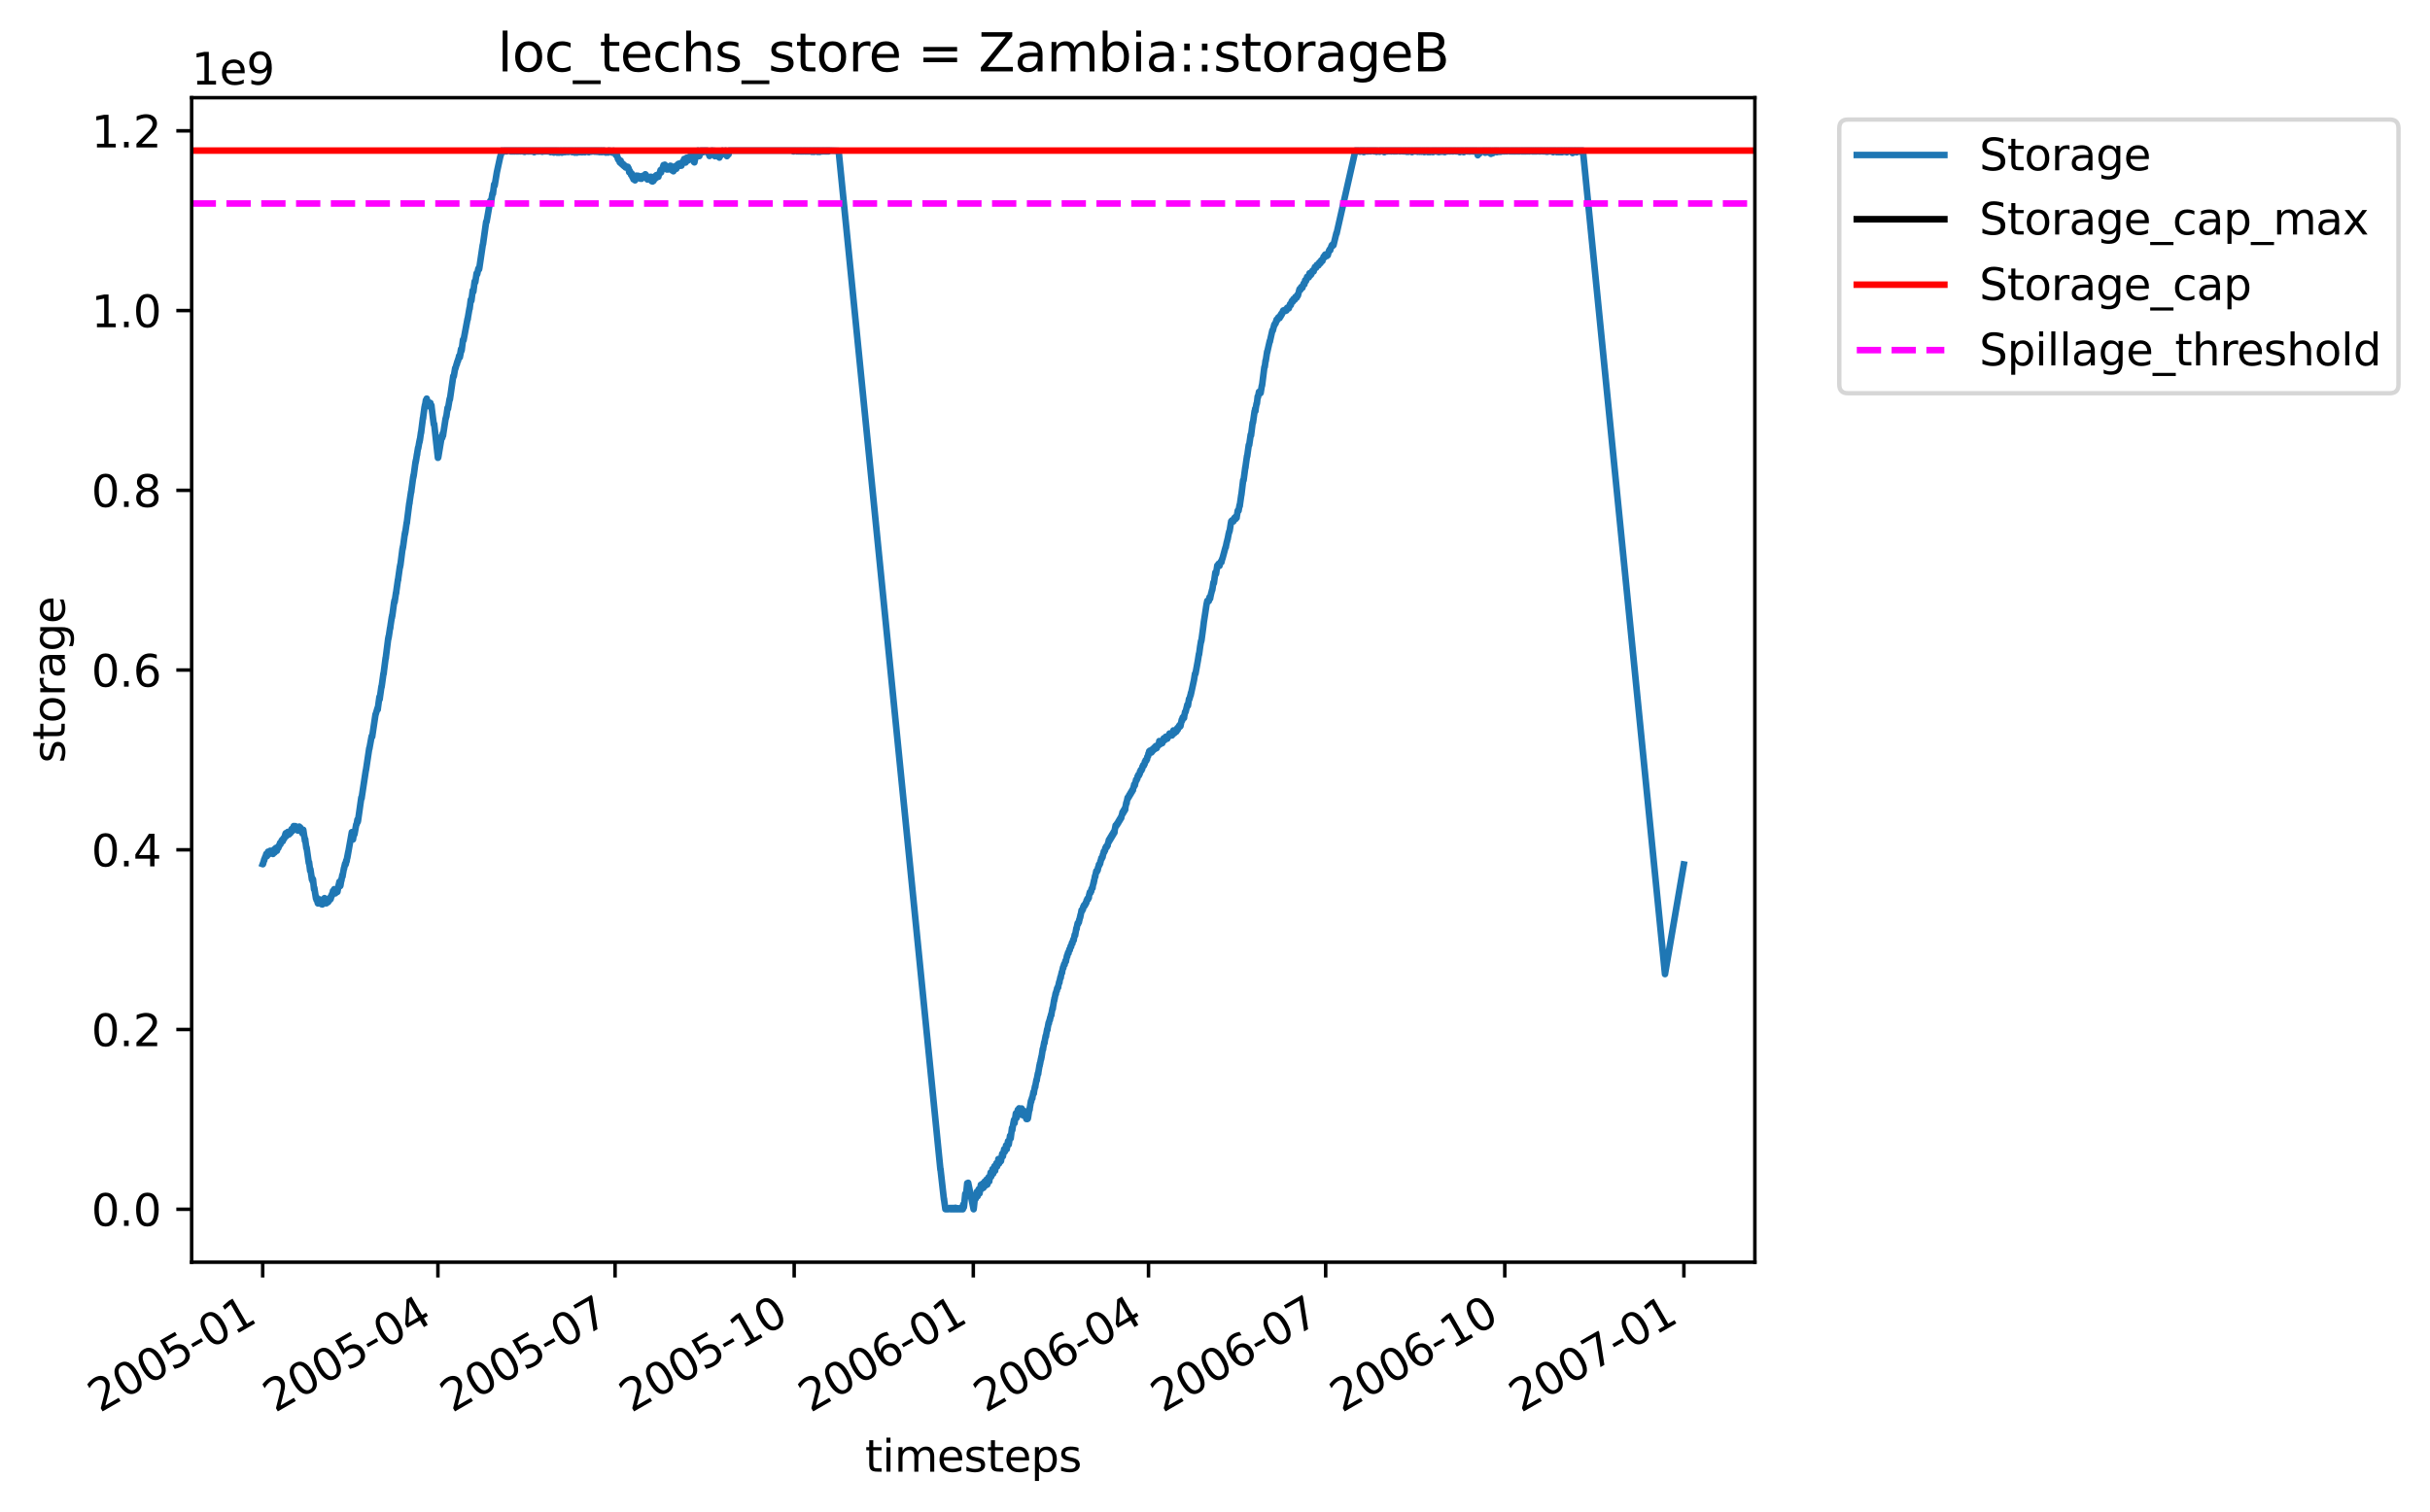 <?xml version="1.0" encoding="utf-8" standalone="no"?>
<!DOCTYPE svg PUBLIC "-//W3C//DTD SVG 1.1//EN"
  "http://www.w3.org/Graphics/SVG/1.1/DTD/svg11.dtd">
<svg xmlns:xlink="http://www.w3.org/1999/xlink" width="555.136pt" height="345.581pt" viewBox="0 0 555.136 345.581" xmlns="http://www.w3.org/2000/svg" version="1.1">
 <defs>
  <style type="text/css">*{stroke-linejoin: round; stroke-linecap: butt}</style>
 </defs>
 <g id="figure_1">
  <g id="patch_1">
   <path d="M 0 345.581 
L 555.136 345.581 
L 555.136 0 
L 0 0 
z
" style="fill: #ffffff"/>
  </g>
  <g id="axes_1">
   <g id="patch_2">
    <path d="M 43.781 288.43 
L 400.901 288.43 
L 400.901 22.318 
L 43.781 22.318 
z
" style="fill: #ffffff"/>
   </g>
   <g id="matplotlib.axis_1">
    <g id="xtick_1">
     <g id="line2d_1">
      <defs>
       <path id="mdc3649467e" d="M 0 0 
L 0 3.5 
" style="stroke: #000000; stroke-width: 0.8"/>
      </defs>
      <g>
       <use xlink:href="#mdc3649467e" x="60.014" y="288.43" style="stroke: #000000; stroke-width: 0.8"/>
      </g>
     </g>
     <g id="text_1">
      <!-- 2005-01 -->
      <g transform="translate(22.789 322.902)rotate(-30)scale(0.1 -0.1)">
       <defs>
        <path id="DejaVuSans-32" d="M 1228 531 
L 3431 531 
L 3431 0 
L 469 0 
L 469 531 
Q 828 903 1448 1529 
Q 2069 2156 2228 2338 
Q 2531 2678 2651 2914 
Q 2772 3150 2772 3378 
Q 2772 3750 2511 3984 
Q 2250 4219 1831 4219 
Q 1534 4219 1204 4116 
Q 875 4013 500 3803 
L 500 4441 
Q 881 4594 1212 4672 
Q 1544 4750 1819 4750 
Q 2544 4750 2975 4387 
Q 3406 4025 3406 3419 
Q 3406 3131 3298 2873 
Q 3191 2616 2906 2266 
Q 2828 2175 2409 1742 
Q 1991 1309 1228 531 
z
" transform="scale(0.016)"/>
        <path id="DejaVuSans-30" d="M 2034 4250 
Q 1547 4250 1301 3770 
Q 1056 3291 1056 2328 
Q 1056 1369 1301 889 
Q 1547 409 2034 409 
Q 2525 409 2770 889 
Q 3016 1369 3016 2328 
Q 3016 3291 2770 3770 
Q 2525 4250 2034 4250 
z
M 2034 4750 
Q 2819 4750 3233 4129 
Q 3647 3509 3647 2328 
Q 3647 1150 3233 529 
Q 2819 -91 2034 -91 
Q 1250 -91 836 529 
Q 422 1150 422 2328 
Q 422 3509 836 4129 
Q 1250 4750 2034 4750 
z
" transform="scale(0.016)"/>
        <path id="DejaVuSans-35" d="M 691 4666 
L 3169 4666 
L 3169 4134 
L 1269 4134 
L 1269 2991 
Q 1406 3038 1543 3061 
Q 1681 3084 1819 3084 
Q 2600 3084 3056 2656 
Q 3513 2228 3513 1497 
Q 3513 744 3044 326 
Q 2575 -91 1722 -91 
Q 1428 -91 1123 -41 
Q 819 9 494 109 
L 494 744 
Q 775 591 1075 516 
Q 1375 441 1709 441 
Q 2250 441 2565 725 
Q 2881 1009 2881 1497 
Q 2881 1984 2565 2268 
Q 2250 2553 1709 2553 
Q 1456 2553 1204 2497 
Q 953 2441 691 2322 
L 691 4666 
z
" transform="scale(0.016)"/>
        <path id="DejaVuSans-2d" d="M 313 2009 
L 1997 2009 
L 1997 1497 
L 313 1497 
L 313 2009 
z
" transform="scale(0.016)"/>
        <path id="DejaVuSans-31" d="M 794 531 
L 1825 531 
L 1825 4091 
L 703 3866 
L 703 4441 
L 1819 4666 
L 2450 4666 
L 2450 531 
L 3481 531 
L 3481 0 
L 794 0 
L 794 531 
z
" transform="scale(0.016)"/>
       </defs>
       <use xlink:href="#DejaVuSans-32"/>
       <use xlink:href="#DejaVuSans-30" x="63.623"/>
       <use xlink:href="#DejaVuSans-30" x="127.246"/>
       <use xlink:href="#DejaVuSans-35" x="190.869"/>
       <use xlink:href="#DejaVuSans-2d" x="254.492"/>
       <use xlink:href="#DejaVuSans-30" x="290.576"/>
       <use xlink:href="#DejaVuSans-31" x="354.199"/>
      </g>
     </g>
    </g>
    <g id="xtick_2">
     <g id="line2d_2">
      <g>
       <use xlink:href="#mdc3649467e" x="100.042" y="288.43" style="stroke: #000000; stroke-width: 0.8"/>
      </g>
     </g>
     <g id="text_2">
      <!-- 2005-04 -->
      <g transform="translate(62.817 322.902)rotate(-30)scale(0.1 -0.1)">
       <defs>
        <path id="DejaVuSans-34" d="M 2419 4116 
L 825 1625 
L 2419 1625 
L 2419 4116 
z
M 2253 4666 
L 3047 4666 
L 3047 1625 
L 3713 1625 
L 3713 1100 
L 3047 1100 
L 3047 0 
L 2419 0 
L 2419 1100 
L 313 1100 
L 313 1709 
L 2253 4666 
z
" transform="scale(0.016)"/>
       </defs>
       <use xlink:href="#DejaVuSans-32"/>
       <use xlink:href="#DejaVuSans-30" x="63.623"/>
       <use xlink:href="#DejaVuSans-30" x="127.246"/>
       <use xlink:href="#DejaVuSans-35" x="190.869"/>
       <use xlink:href="#DejaVuSans-2d" x="254.492"/>
       <use xlink:href="#DejaVuSans-30" x="290.576"/>
       <use xlink:href="#DejaVuSans-34" x="354.199"/>
      </g>
     </g>
    </g>
    <g id="xtick_3">
     <g id="line2d_3">
      <g>
       <use xlink:href="#mdc3649467e" x="140.515" y="288.43" style="stroke: #000000; stroke-width: 0.8"/>
      </g>
     </g>
     <g id="text_3">
      <!-- 2005-07 -->
      <g transform="translate(103.29 322.902)rotate(-30)scale(0.1 -0.1)">
       <defs>
        <path id="DejaVuSans-37" d="M 525 4666 
L 3525 4666 
L 3525 4397 
L 1831 0 
L 1172 0 
L 2766 4134 
L 525 4134 
L 525 4666 
z
" transform="scale(0.016)"/>
       </defs>
       <use xlink:href="#DejaVuSans-32"/>
       <use xlink:href="#DejaVuSans-30" x="63.623"/>
       <use xlink:href="#DejaVuSans-30" x="127.246"/>
       <use xlink:href="#DejaVuSans-35" x="190.869"/>
       <use xlink:href="#DejaVuSans-2d" x="254.492"/>
       <use xlink:href="#DejaVuSans-30" x="290.576"/>
       <use xlink:href="#DejaVuSans-37" x="354.199"/>
      </g>
     </g>
    </g>
    <g id="xtick_4">
     <g id="line2d_4">
      <g>
       <use xlink:href="#mdc3649467e" x="181.433" y="288.43" style="stroke: #000000; stroke-width: 0.8"/>
      </g>
     </g>
     <g id="text_4">
      <!-- 2005-10 -->
      <g transform="translate(144.208 322.902)rotate(-30)scale(0.1 -0.1)">
       <use xlink:href="#DejaVuSans-32"/>
       <use xlink:href="#DejaVuSans-30" x="63.623"/>
       <use xlink:href="#DejaVuSans-30" x="127.246"/>
       <use xlink:href="#DejaVuSans-35" x="190.869"/>
       <use xlink:href="#DejaVuSans-2d" x="254.492"/>
       <use xlink:href="#DejaVuSans-31" x="290.576"/>
       <use xlink:href="#DejaVuSans-30" x="354.199"/>
      </g>
     </g>
    </g>
    <g id="xtick_5">
     <g id="line2d_5">
      <g>
       <use xlink:href="#mdc3649467e" x="222.351" y="288.43" style="stroke: #000000; stroke-width: 0.8"/>
      </g>
     </g>
     <g id="text_5">
      <!-- 2006-01 -->
      <g transform="translate(185.126 322.902)rotate(-30)scale(0.1 -0.1)">
       <defs>
        <path id="DejaVuSans-36" d="M 2113 2584 
Q 1688 2584 1439 2293 
Q 1191 2003 1191 1497 
Q 1191 994 1439 701 
Q 1688 409 2113 409 
Q 2538 409 2786 701 
Q 3034 994 3034 1497 
Q 3034 2003 2786 2293 
Q 2538 2584 2113 2584 
z
M 3366 4563 
L 3366 3988 
Q 3128 4100 2886 4159 
Q 2644 4219 2406 4219 
Q 1781 4219 1451 3797 
Q 1122 3375 1075 2522 
Q 1259 2794 1537 2939 
Q 1816 3084 2150 3084 
Q 2853 3084 3261 2657 
Q 3669 2231 3669 1497 
Q 3669 778 3244 343 
Q 2819 -91 2113 -91 
Q 1303 -91 875 529 
Q 447 1150 447 2328 
Q 447 3434 972 4092 
Q 1497 4750 2381 4750 
Q 2619 4750 2861 4703 
Q 3103 4656 3366 4563 
z
" transform="scale(0.016)"/>
       </defs>
       <use xlink:href="#DejaVuSans-32"/>
       <use xlink:href="#DejaVuSans-30" x="63.623"/>
       <use xlink:href="#DejaVuSans-30" x="127.246"/>
       <use xlink:href="#DejaVuSans-36" x="190.869"/>
       <use xlink:href="#DejaVuSans-2d" x="254.492"/>
       <use xlink:href="#DejaVuSans-30" x="290.576"/>
       <use xlink:href="#DejaVuSans-31" x="354.199"/>
      </g>
     </g>
    </g>
    <g id="xtick_6">
     <g id="line2d_6">
      <g>
       <use xlink:href="#mdc3649467e" x="262.379" y="288.43" style="stroke: #000000; stroke-width: 0.8"/>
      </g>
     </g>
     <g id="text_6">
      <!-- 2006-04 -->
      <g transform="translate(225.154 322.902)rotate(-30)scale(0.1 -0.1)">
       <use xlink:href="#DejaVuSans-32"/>
       <use xlink:href="#DejaVuSans-30" x="63.623"/>
       <use xlink:href="#DejaVuSans-30" x="127.246"/>
       <use xlink:href="#DejaVuSans-36" x="190.869"/>
       <use xlink:href="#DejaVuSans-2d" x="254.492"/>
       <use xlink:href="#DejaVuSans-30" x="290.576"/>
       <use xlink:href="#DejaVuSans-34" x="354.199"/>
      </g>
     </g>
    </g>
    <g id="xtick_7">
     <g id="line2d_7">
      <g>
       <use xlink:href="#mdc3649467e" x="302.852" y="288.43" style="stroke: #000000; stroke-width: 0.8"/>
      </g>
     </g>
     <g id="text_7">
      <!-- 2006-07 -->
      <g transform="translate(265.627 322.902)rotate(-30)scale(0.1 -0.1)">
       <use xlink:href="#DejaVuSans-32"/>
       <use xlink:href="#DejaVuSans-30" x="63.623"/>
       <use xlink:href="#DejaVuSans-30" x="127.246"/>
       <use xlink:href="#DejaVuSans-36" x="190.869"/>
       <use xlink:href="#DejaVuSans-2d" x="254.492"/>
       <use xlink:href="#DejaVuSans-30" x="290.576"/>
       <use xlink:href="#DejaVuSans-37" x="354.199"/>
      </g>
     </g>
    </g>
    <g id="xtick_8">
     <g id="line2d_8">
      <g>
       <use xlink:href="#mdc3649467e" x="343.769" y="288.43" style="stroke: #000000; stroke-width: 0.8"/>
      </g>
     </g>
     <g id="text_8">
      <!-- 2006-10 -->
      <g transform="translate(306.545 322.902)rotate(-30)scale(0.1 -0.1)">
       <use xlink:href="#DejaVuSans-32"/>
       <use xlink:href="#DejaVuSans-30" x="63.623"/>
       <use xlink:href="#DejaVuSans-30" x="127.246"/>
       <use xlink:href="#DejaVuSans-36" x="190.869"/>
       <use xlink:href="#DejaVuSans-2d" x="254.492"/>
       <use xlink:href="#DejaVuSans-31" x="290.576"/>
       <use xlink:href="#DejaVuSans-30" x="354.199"/>
      </g>
     </g>
    </g>
    <g id="xtick_9">
     <g id="line2d_9">
      <g>
       <use xlink:href="#mdc3649467e" x="384.687" y="288.43" style="stroke: #000000; stroke-width: 0.8"/>
      </g>
     </g>
     <g id="text_9">
      <!-- 2007-01 -->
      <g transform="translate(347.462 322.902)rotate(-30)scale(0.1 -0.1)">
       <use xlink:href="#DejaVuSans-32"/>
       <use xlink:href="#DejaVuSans-30" x="63.623"/>
       <use xlink:href="#DejaVuSans-30" x="127.246"/>
       <use xlink:href="#DejaVuSans-37" x="190.869"/>
       <use xlink:href="#DejaVuSans-2d" x="254.492"/>
       <use xlink:href="#DejaVuSans-30" x="290.576"/>
       <use xlink:href="#DejaVuSans-31" x="354.199"/>
      </g>
     </g>
    </g>
    <g id="text_10">
     <!-- timesteps -->
     <g transform="translate(197.625 336.301)scale(0.1 -0.1)">
      <defs>
       <path id="DejaVuSans-74" d="M 1172 4494 
L 1172 3500 
L 2356 3500 
L 2356 3053 
L 1172 3053 
L 1172 1153 
Q 1172 725 1289 603 
Q 1406 481 1766 481 
L 2356 481 
L 2356 0 
L 1766 0 
Q 1100 0 847 248 
Q 594 497 594 1153 
L 594 3053 
L 172 3053 
L 172 3500 
L 594 3500 
L 594 4494 
L 1172 4494 
z
" transform="scale(0.016)"/>
       <path id="DejaVuSans-69" d="M 603 3500 
L 1178 3500 
L 1178 0 
L 603 0 
L 603 3500 
z
M 603 4863 
L 1178 4863 
L 1178 4134 
L 603 4134 
L 603 4863 
z
" transform="scale(0.016)"/>
       <path id="DejaVuSans-6d" d="M 3328 2828 
Q 3544 3216 3844 3400 
Q 4144 3584 4550 3584 
Q 5097 3584 5394 3201 
Q 5691 2819 5691 2113 
L 5691 0 
L 5113 0 
L 5113 2094 
Q 5113 2597 4934 2840 
Q 4756 3084 4391 3084 
Q 3944 3084 3684 2787 
Q 3425 2491 3425 1978 
L 3425 0 
L 2847 0 
L 2847 2094 
Q 2847 2600 2669 2842 
Q 2491 3084 2119 3084 
Q 1678 3084 1418 2786 
Q 1159 2488 1159 1978 
L 1159 0 
L 581 0 
L 581 3500 
L 1159 3500 
L 1159 2956 
Q 1356 3278 1631 3431 
Q 1906 3584 2284 3584 
Q 2666 3584 2933 3390 
Q 3200 3197 3328 2828 
z
" transform="scale(0.016)"/>
       <path id="DejaVuSans-65" d="M 3597 1894 
L 3597 1613 
L 953 1613 
Q 991 1019 1311 708 
Q 1631 397 2203 397 
Q 2534 397 2845 478 
Q 3156 559 3463 722 
L 3463 178 
Q 3153 47 2828 -22 
Q 2503 -91 2169 -91 
Q 1331 -91 842 396 
Q 353 884 353 1716 
Q 353 2575 817 3079 
Q 1281 3584 2069 3584 
Q 2775 3584 3186 3129 
Q 3597 2675 3597 1894 
z
M 3022 2063 
Q 3016 2534 2758 2815 
Q 2500 3097 2075 3097 
Q 1594 3097 1305 2825 
Q 1016 2553 972 2059 
L 3022 2063 
z
" transform="scale(0.016)"/>
       <path id="DejaVuSans-73" d="M 2834 3397 
L 2834 2853 
Q 2591 2978 2328 3040 
Q 2066 3103 1784 3103 
Q 1356 3103 1142 2972 
Q 928 2841 928 2578 
Q 928 2378 1081 2264 
Q 1234 2150 1697 2047 
L 1894 2003 
Q 2506 1872 2764 1633 
Q 3022 1394 3022 966 
Q 3022 478 2636 193 
Q 2250 -91 1575 -91 
Q 1294 -91 989 -36 
Q 684 19 347 128 
L 347 722 
Q 666 556 975 473 
Q 1284 391 1588 391 
Q 1994 391 2212 530 
Q 2431 669 2431 922 
Q 2431 1156 2273 1281 
Q 2116 1406 1581 1522 
L 1381 1569 
Q 847 1681 609 1914 
Q 372 2147 372 2553 
Q 372 3047 722 3315 
Q 1072 3584 1716 3584 
Q 2034 3584 2315 3537 
Q 2597 3491 2834 3397 
z
" transform="scale(0.016)"/>
       <path id="DejaVuSans-70" d="M 1159 525 
L 1159 -1331 
L 581 -1331 
L 581 3500 
L 1159 3500 
L 1159 2969 
Q 1341 3281 1617 3432 
Q 1894 3584 2278 3584 
Q 2916 3584 3314 3078 
Q 3713 2572 3713 1747 
Q 3713 922 3314 415 
Q 2916 -91 2278 -91 
Q 1894 -91 1617 61 
Q 1341 213 1159 525 
z
M 3116 1747 
Q 3116 2381 2855 2742 
Q 2594 3103 2138 3103 
Q 1681 3103 1420 2742 
Q 1159 2381 1159 1747 
Q 1159 1113 1420 752 
Q 1681 391 2138 391 
Q 2594 391 2855 752 
Q 3116 1113 3116 1747 
z
" transform="scale(0.016)"/>
      </defs>
      <use xlink:href="#DejaVuSans-74"/>
      <use xlink:href="#DejaVuSans-69" x="39.209"/>
      <use xlink:href="#DejaVuSans-6d" x="66.992"/>
      <use xlink:href="#DejaVuSans-65" x="164.404"/>
      <use xlink:href="#DejaVuSans-73" x="225.928"/>
      <use xlink:href="#DejaVuSans-74" x="278.027"/>
      <use xlink:href="#DejaVuSans-65" x="317.236"/>
      <use xlink:href="#DejaVuSans-70" x="378.76"/>
      <use xlink:href="#DejaVuSans-73" x="442.236"/>
     </g>
    </g>
   </g>
   <g id="matplotlib.axis_2">
    <g id="ytick_1">
     <g id="line2d_10">
      <defs>
       <path id="m065f1aba72" d="M 0 0 
L -3.5 0 
" style="stroke: #000000; stroke-width: 0.8"/>
      </defs>
      <g>
       <use xlink:href="#m065f1aba72" x="43.781" y="276.334" style="stroke: #000000; stroke-width: 0.8"/>
      </g>
     </g>
     <g id="text_11">
      <!-- 0.0 -->
      <g transform="translate(20.878 280.133)scale(0.1 -0.1)">
       <defs>
        <path id="DejaVuSans-2e" d="M 684 794 
L 1344 794 
L 1344 0 
L 684 0 
L 684 794 
z
" transform="scale(0.016)"/>
       </defs>
       <use xlink:href="#DejaVuSans-30"/>
       <use xlink:href="#DejaVuSans-2e" x="63.623"/>
       <use xlink:href="#DejaVuSans-30" x="95.41"/>
      </g>
     </g>
    </g>
    <g id="ytick_2">
     <g id="line2d_11">
      <g>
       <use xlink:href="#m065f1aba72" x="43.781" y="235.261" style="stroke: #000000; stroke-width: 0.8"/>
      </g>
     </g>
     <g id="text_12">
      <!-- 0.2 -->
      <g transform="translate(20.878 239.06)scale(0.1 -0.1)">
       <use xlink:href="#DejaVuSans-30"/>
       <use xlink:href="#DejaVuSans-2e" x="63.623"/>
       <use xlink:href="#DejaVuSans-32" x="95.41"/>
      </g>
     </g>
    </g>
    <g id="ytick_3">
     <g id="line2d_12">
      <g>
       <use xlink:href="#m065f1aba72" x="43.781" y="194.188" style="stroke: #000000; stroke-width: 0.8"/>
      </g>
     </g>
     <g id="text_13">
      <!-- 0.4 -->
      <g transform="translate(20.878 197.987)scale(0.1 -0.1)">
       <use xlink:href="#DejaVuSans-30"/>
       <use xlink:href="#DejaVuSans-2e" x="63.623"/>
       <use xlink:href="#DejaVuSans-34" x="95.41"/>
      </g>
     </g>
    </g>
    <g id="ytick_4">
     <g id="line2d_13">
      <g>
       <use xlink:href="#m065f1aba72" x="43.781" y="153.115" style="stroke: #000000; stroke-width: 0.8"/>
      </g>
     </g>
     <g id="text_14">
      <!-- 0.6 -->
      <g transform="translate(20.878 156.914)scale(0.1 -0.1)">
       <use xlink:href="#DejaVuSans-30"/>
       <use xlink:href="#DejaVuSans-2e" x="63.623"/>
       <use xlink:href="#DejaVuSans-36" x="95.41"/>
      </g>
     </g>
    </g>
    <g id="ytick_5">
     <g id="line2d_14">
      <g>
       <use xlink:href="#m065f1aba72" x="43.781" y="112.042" style="stroke: #000000; stroke-width: 0.8"/>
      </g>
     </g>
     <g id="text_15">
      <!-- 0.8 -->
      <g transform="translate(20.878 115.841)scale(0.1 -0.1)">
       <defs>
        <path id="DejaVuSans-38" d="M 2034 2216 
Q 1584 2216 1326 1975 
Q 1069 1734 1069 1313 
Q 1069 891 1326 650 
Q 1584 409 2034 409 
Q 2484 409 2743 651 
Q 3003 894 3003 1313 
Q 3003 1734 2745 1975 
Q 2488 2216 2034 2216 
z
M 1403 2484 
Q 997 2584 770 2862 
Q 544 3141 544 3541 
Q 544 4100 942 4425 
Q 1341 4750 2034 4750 
Q 2731 4750 3128 4425 
Q 3525 4100 3525 3541 
Q 3525 3141 3298 2862 
Q 3072 2584 2669 2484 
Q 3125 2378 3379 2068 
Q 3634 1759 3634 1313 
Q 3634 634 3220 271 
Q 2806 -91 2034 -91 
Q 1263 -91 848 271 
Q 434 634 434 1313 
Q 434 1759 690 2068 
Q 947 2378 1403 2484 
z
M 1172 3481 
Q 1172 3119 1398 2916 
Q 1625 2713 2034 2713 
Q 2441 2713 2670 2916 
Q 2900 3119 2900 3481 
Q 2900 3844 2670 4047 
Q 2441 4250 2034 4250 
Q 1625 4250 1398 4047 
Q 1172 3844 1172 3481 
z
" transform="scale(0.016)"/>
       </defs>
       <use xlink:href="#DejaVuSans-30"/>
       <use xlink:href="#DejaVuSans-2e" x="63.623"/>
       <use xlink:href="#DejaVuSans-38" x="95.41"/>
      </g>
     </g>
    </g>
    <g id="ytick_6">
     <g id="line2d_15">
      <g>
       <use xlink:href="#m065f1aba72" x="43.781" y="70.969" style="stroke: #000000; stroke-width: 0.8"/>
      </g>
     </g>
     <g id="text_16">
      <!-- 1.0 -->
      <g transform="translate(20.878 74.768)scale(0.1 -0.1)">
       <use xlink:href="#DejaVuSans-31"/>
       <use xlink:href="#DejaVuSans-2e" x="63.623"/>
       <use xlink:href="#DejaVuSans-30" x="95.41"/>
      </g>
     </g>
    </g>
    <g id="ytick_7">
     <g id="line2d_16">
      <g>
       <use xlink:href="#m065f1aba72" x="43.781" y="29.896" style="stroke: #000000; stroke-width: 0.8"/>
      </g>
     </g>
     <g id="text_17">
      <!-- 1.2 -->
      <g transform="translate(20.878 33.695)scale(0.1 -0.1)">
       <use xlink:href="#DejaVuSans-31"/>
       <use xlink:href="#DejaVuSans-2e" x="63.623"/>
       <use xlink:href="#DejaVuSans-32" x="95.41"/>
      </g>
     </g>
    </g>
    <g id="text_18">
     <!-- storage -->
     <g transform="translate(14.798 174.369)rotate(-90)scale(0.1 -0.1)">
      <defs>
       <path id="DejaVuSans-6f" d="M 1959 3097 
Q 1497 3097 1228 2736 
Q 959 2375 959 1747 
Q 959 1119 1226 758 
Q 1494 397 1959 397 
Q 2419 397 2687 759 
Q 2956 1122 2956 1747 
Q 2956 2369 2687 2733 
Q 2419 3097 1959 3097 
z
M 1959 3584 
Q 2709 3584 3137 3096 
Q 3566 2609 3566 1747 
Q 3566 888 3137 398 
Q 2709 -91 1959 -91 
Q 1206 -91 779 398 
Q 353 888 353 1747 
Q 353 2609 779 3096 
Q 1206 3584 1959 3584 
z
" transform="scale(0.016)"/>
       <path id="DejaVuSans-72" d="M 2631 2963 
Q 2534 3019 2420 3045 
Q 2306 3072 2169 3072 
Q 1681 3072 1420 2755 
Q 1159 2438 1159 1844 
L 1159 0 
L 581 0 
L 581 3500 
L 1159 3500 
L 1159 2956 
Q 1341 3275 1631 3429 
Q 1922 3584 2338 3584 
Q 2397 3584 2469 3576 
Q 2541 3569 2628 3553 
L 2631 2963 
z
" transform="scale(0.016)"/>
       <path id="DejaVuSans-61" d="M 2194 1759 
Q 1497 1759 1228 1600 
Q 959 1441 959 1056 
Q 959 750 1161 570 
Q 1363 391 1709 391 
Q 2188 391 2477 730 
Q 2766 1069 2766 1631 
L 2766 1759 
L 2194 1759 
z
M 3341 1997 
L 3341 0 
L 2766 0 
L 2766 531 
Q 2569 213 2275 61 
Q 1981 -91 1556 -91 
Q 1019 -91 701 211 
Q 384 513 384 1019 
Q 384 1609 779 1909 
Q 1175 2209 1959 2209 
L 2766 2209 
L 2766 2266 
Q 2766 2663 2505 2880 
Q 2244 3097 1772 3097 
Q 1472 3097 1187 3025 
Q 903 2953 641 2809 
L 641 3341 
Q 956 3463 1253 3523 
Q 1550 3584 1831 3584 
Q 2591 3584 2966 3190 
Q 3341 2797 3341 1997 
z
" transform="scale(0.016)"/>
       <path id="DejaVuSans-67" d="M 2906 1791 
Q 2906 2416 2648 2759 
Q 2391 3103 1925 3103 
Q 1463 3103 1205 2759 
Q 947 2416 947 1791 
Q 947 1169 1205 825 
Q 1463 481 1925 481 
Q 2391 481 2648 825 
Q 2906 1169 2906 1791 
z
M 3481 434 
Q 3481 -459 3084 -895 
Q 2688 -1331 1869 -1331 
Q 1566 -1331 1297 -1286 
Q 1028 -1241 775 -1147 
L 775 -588 
Q 1028 -725 1275 -790 
Q 1522 -856 1778 -856 
Q 2344 -856 2625 -561 
Q 2906 -266 2906 331 
L 2906 616 
Q 2728 306 2450 153 
Q 2172 0 1784 0 
Q 1141 0 747 490 
Q 353 981 353 1791 
Q 353 2603 747 3093 
Q 1141 3584 1784 3584 
Q 2172 3584 2450 3431 
Q 2728 3278 2906 2969 
L 2906 3500 
L 3481 3500 
L 3481 434 
z
" transform="scale(0.016)"/>
      </defs>
      <use xlink:href="#DejaVuSans-73"/>
      <use xlink:href="#DejaVuSans-74" x="52.1"/>
      <use xlink:href="#DejaVuSans-6f" x="91.309"/>
      <use xlink:href="#DejaVuSans-72" x="152.49"/>
      <use xlink:href="#DejaVuSans-61" x="193.604"/>
      <use xlink:href="#DejaVuSans-67" x="254.883"/>
      <use xlink:href="#DejaVuSans-65" x="318.359"/>
     </g>
    </g>
    <g id="text_19">
     <!-- 1e9 -->
     <g transform="translate(43.781 19.318)scale(0.1 -0.1)">
      <defs>
       <path id="DejaVuSans-39" d="M 703 97 
L 703 672 
Q 941 559 1184 500 
Q 1428 441 1663 441 
Q 2288 441 2617 861 
Q 2947 1281 2994 2138 
Q 2813 1869 2534 1725 
Q 2256 1581 1919 1581 
Q 1219 1581 811 2004 
Q 403 2428 403 3163 
Q 403 3881 828 4315 
Q 1253 4750 1959 4750 
Q 2769 4750 3195 4129 
Q 3622 3509 3622 2328 
Q 3622 1225 3098 567 
Q 2575 -91 1691 -91 
Q 1453 -91 1209 -44 
Q 966 3 703 97 
z
M 1959 2075 
Q 2384 2075 2632 2365 
Q 2881 2656 2881 3163 
Q 2881 3666 2632 3958 
Q 2384 4250 1959 4250 
Q 1534 4250 1286 3958 
Q 1038 3666 1038 3163 
Q 1038 2656 1286 2365 
Q 1534 2075 1959 2075 
z
" transform="scale(0.016)"/>
      </defs>
      <use xlink:href="#DejaVuSans-31"/>
      <use xlink:href="#DejaVuSans-65" x="63.623"/>
      <use xlink:href="#DejaVuSans-39" x="125.146"/>
     </g>
    </g>
   </g>
   <g id="line2d_17">
    <path d="M 60.014 197.475 
L 60.051 197.489 
L 60.088 197.426 
L 60.348 196.426 
L 60.366 196.612 
L 60.422 196.268 
L 60.644 195.685 
L 60.663 195.872 
L 60.718 195.526 
L 60.737 195.712 
L 60.829 195.135 
L 60.885 195.392 
L 60.959 195.668 
L 60.996 195.524 
L 61.033 195.594 
L 61.237 194.62 
L 61.404 195.211 
L 61.534 194.785 
L 61.608 194.923 
L 61.626 195.11 
L 61.682 194.759 
L 61.737 194.407 
L 61.793 194.734 
L 61.812 194.681 
L 61.83 194.752 
L 61.904 194.977 
L 61.923 194.86 
L 61.96 194.625 
L 61.997 194.997 
L 62.052 194.644 
L 62.071 194.831 
L 62.127 194.477 
L 62.145 194.643 
L 62.182 194.407 
L 62.238 194.733 
L 62.256 194.68 
L 62.275 194.75 
L 62.367 195.145 
L 62.386 195.027 
L 62.627 194.095 
L 62.757 194.809 
L 62.849 194.534 
L 63.016 193.766 
L 63.035 193.953 
L 63.109 194.275 
L 63.146 194.131 
L 63.183 194.26 
L 63.22 194.053 
L 63.257 194.426 
L 63.313 194.066 
L 63.442 193.531 
L 63.461 193.717 
L 63.479 193.903 
L 63.535 193.542 
L 63.554 193.728 
L 63.591 193.796 
L 63.683 193.331 
L 63.702 193.517 
L 63.757 193.154 
L 63.776 193.341 
L 63.98 192.621 
L 64.072 192.938 
L 64.091 192.843 
L 64.276 192.241 
L 64.295 192.427 
L 64.35 192.06 
L 64.369 192.247 
L 64.48 191.883 
L 64.499 191.906 
L 64.591 192.246 
L 64.61 192.124 
L 64.795 191.513 
L 64.814 191.699 
L 64.851 191.452 
L 64.906 191.684 
L 65.203 190.587 
L 65.277 190.401 
L 65.333 190.796 
L 65.37 190.713 
L 65.388 190.899 
L 65.407 191.085 
L 65.462 190.739 
L 65.481 190.926 
L 65.685 190.175 
L 65.74 190.111 
L 65.833 190.714 
L 65.963 190.245 
L 65.981 190.432 
L 66.037 190.679 
L 66.074 190.427 
L 66.185 189.984 
L 66.111 190.487 
L 66.204 190.005 
L 66.333 190.409 
L 66.463 189.837 
L 66.5 189.896 
L 66.519 190.083 
L 66.574 189.702 
L 66.611 189.448 
L 66.685 189.609 
L 66.741 189.957 
L 66.797 189.648 
L 66.908 189.197 
L 66.945 189.256 
L 66.963 189.442 
L 67.019 189.059 
L 67.112 188.765 
L 67.149 188.881 
L 67.297 189.307 
L 67.315 189.179 
L 67.464 188.78 
L 67.575 189.111 
L 67.593 189.04 
L 67.63 189.284 
L 67.686 188.971 
L 67.705 189.157 
L 67.723 189.028 
L 67.76 189.401 
L 67.779 189.271 
L 67.853 189.701 
L 67.89 189.442 
L 67.908 189.312 
L 67.964 189.555 
L 68.075 189.813 
L 68.094 189.751 
L 68.279 189.088 
L 68.298 189.275 
L 68.353 188.883 
L 68.372 189.069 
L 68.39 188.938 
L 68.427 189.182 
L 68.446 189.153 
L 68.52 189.381 
L 68.483 189.138 
L 68.557 189.193 
L 68.576 189.062 
L 68.631 189.304 
L 68.65 189.173 
L 68.816 189.896 
L 68.835 189.765 
L 68.909 190.034 
L 68.928 189.961 
L 68.965 190.204 
L 69.002 190.015 
L 69.076 190.442 
L 69.113 190.178 
L 69.187 190.286 
L 69.28 189.623 
L 69.539 191.322 
L 69.558 191.276 
L 69.576 191.462 
L 69.669 192.168 
L 69.706 191.903 
L 69.725 191.77 
L 69.762 192.138 
L 69.984 193.817 
L 70.021 193.639 
L 70.04 193.646 
L 70.54 197.183 
L 70.614 197.042 
L 70.577 197.305 
L 70.633 197.228 
L 70.855 198.999 
L 70.892 198.736 
L 70.911 198.605 
L 70.948 198.873 
L 71.263 201.013 
L 71.355 200.676 
L 71.3 201.069 
L 71.374 200.863 
L 71.429 201.412 
L 71.485 201.087 
L 71.504 200.957 
L 71.541 201.325 
L 71.744 203.242 
L 71.8 202.851 
L 72.078 204.635 
L 72.189 205.319 
L 72.226 205.06 
L 72.245 204.93 
L 72.282 205.303 
L 72.319 205.675 
L 72.375 205.353 
L 72.393 205.224 
L 72.43 205.592 
L 72.597 206.389 
L 72.634 206.446 
L 72.801 205.599 
L 72.856 206.158 
L 72.912 205.776 
L 73.023 205.52 
L 72.968 205.87 
L 73.06 205.578 
L 73.208 206.123 
L 73.246 205.866 
L 73.301 206.11 
L 73.412 206.62 
L 73.431 206.522 
L 73.468 206.265 
L 73.542 206.381 
L 73.635 206.683 
L 73.653 206.555 
L 73.69 206.299 
L 73.746 206.543 
L 73.764 206.567 
L 73.783 206.503 
L 73.801 206.496 
L 73.857 206.539 
L 74.024 205.492 
L 74.079 205.707 
L 74.117 205.392 
L 74.135 205.234 
L 74.191 205.45 
L 74.302 206.375 
L 74.339 206.091 
L 74.376 205.777 
L 74.413 206.149 
L 74.45 205.836 
L 74.543 206.424 
L 74.598 206.298 
L 74.635 206.328 
L 74.728 206.083 
L 74.747 206.269 
L 74.802 205.831 
L 74.821 206.017 
L 74.839 205.861 
L 74.895 206.078 
L 74.913 205.922 
L 74.969 206.139 
L 75.006 205.828 
L 75.025 205.673 
L 75.08 205.89 
L 75.117 205.793 
L 75.136 205.787 
L 75.247 205.399 
L 75.191 205.834 
L 75.284 205.431 
L 75.303 205.617 
L 75.358 205.152 
L 75.377 205.339 
L 75.451 205.061 
L 75.414 205.37 
L 75.469 205.247 
L 75.525 205.466 
L 75.562 205.37 
L 75.692 204.631 
L 75.729 204.664 
L 75.747 204.85 
L 75.803 204.389 
L 75.821 204.575 
L 75.914 204.147 
L 75.858 204.607 
L 75.951 204.179 
L 75.97 204.366 
L 76.025 203.906 
L 76.062 203.599 
L 76.099 203.972 
L 76.136 203.666 
L 76.192 203.885 
L 76.229 203.579 
L 76.303 203.646 
L 76.359 203.188 
L 76.489 203.815 
L 76.507 203.705 
L 76.544 203.4 
L 76.581 203.773 
L 76.618 204.146 
L 76.674 203.69 
L 76.748 203.759 
L 76.804 203.303 
L 76.859 203.525 
L 76.896 203.264 
L 76.915 203.154 
L 76.952 203.527 
L 77.007 203.411 
L 77.082 203.818 
L 77.378 202.165 
L 77.397 202.351 
L 77.452 201.9 
L 77.545 201.486 
L 77.489 201.936 
L 77.563 201.672 
L 77.712 202.49 
L 77.73 202.341 
L 77.953 200.967 
L 77.767 202.377 
L 77.99 201.004 
L 78.008 201.19 
L 78.064 200.743 
L 78.212 199.929 
L 78.231 200.115 
L 78.249 200.302 
L 78.305 199.898 
L 78.583 198.344 
L 78.601 198.53 
L 78.657 198.128 
L 78.842 197.326 
L 78.879 197.698 
L 78.953 197.443 
L 79.101 196.601 
L 78.99 197.482 
L 79.157 196.658 
L 79.194 196.794 
L 79.305 195.983 
L 79.565 194.63 
L 79.342 196.022 
L 79.583 194.66 
L 80.38 190.152 
L 80.454 190.742 
L 80.64 191.831 
L 80.658 191.687 
L 80.862 190.439 
L 80.899 190.576 
L 80.918 190.763 
L 80.992 190.581 
L 81.381 188.417 
L 81.399 188.449 
L 81.436 188.327 
L 81.474 188.375 
L 81.659 187.287 
L 81.714 187.845 
L 81.789 187.548 
L 82.548 182.217 
L 82.585 182.264 
L 82.604 182.45 
L 82.66 182.033 
L 83.531 176.304 
L 83.642 175.755 
L 84.364 170.928 
L 84.383 171.114 
L 84.439 170.785 
L 84.902 168.233 
L 84.976 168.111 
L 84.995 168.298 
L 85.013 168.158 
L 85.032 168.344 
L 85.087 167.923 
L 85.791 163.222 
L 85.81 163.282 
L 86.255 161.78 
L 86.273 161.967 
L 86.292 162.153 
L 86.347 161.671 
L 86.681 159.244 
L 86.736 159.803 
L 86.792 159.323 
L 87.144 156.843 
L 87.163 157.029 
L 87.218 156.682 
L 87.607 153.844 
L 87.645 153.976 
L 87.719 153.252 
L 88.108 150.27 
L 88.126 150.456 
L 88.182 149.897 
L 88.701 145.799 
L 88.719 145.985 
L 88.775 145.426 
L 88.794 145.612 
L 89.127 143.377 
L 89.146 143.563 
L 89.201 143.004 
L 89.516 140.955 
L 89.535 141.141 
L 89.59 140.582 
L 89.609 140.768 
L 90.035 137.601 
L 90.054 137.787 
L 90.109 137.228 
L 90.146 137.601 
L 90.48 135.365 
L 90.498 135.552 
L 90.554 134.993 
L 90.925 132.384 
L 90.943 132.571 
L 90.999 132.012 
L 91.369 129.403 
L 91.388 129.59 
L 91.444 129.031 
L 91.462 129.217 
L 91.962 125.305 
L 91.981 125.491 
L 92.037 124.932 
L 92.055 125.118 
L 92.481 121.951 
L 92.5 122.138 
L 92.555 121.579 
L 92.574 121.765 
L 92.926 119.343 
L 92.945 119.529 
L 93 118.97 
L 93.519 114.872 
L 93.538 115.058 
L 93.593 114.499 
L 93.927 112.263 
L 93.945 112.45 
L 94.001 111.891 
L 94.409 108.91 
L 94.427 109.096 
L 94.483 108.537 
L 94.501 108.723 
L 94.927 105.556 
L 94.946 105.742 
L 95.002 105.184 
L 95.02 105.37 
L 95.261 103.748 
L 95.28 103.935 
L 95.335 103.376 
L 95.52 102.258 
L 95.539 102.444 
L 95.817 100.852 
L 95.835 101.038 
L 95.891 100.479 
L 95.91 100.666 
L 96.188 98.703 
L 96.206 98.889 
L 96.262 98.33 
L 96.632 95.438 
L 96.651 95.624 
L 96.706 95.065 
L 97.003 92.92 
L 97.022 93.106 
L 97.077 92.547 
L 97.096 92.733 
L 97.299 91.429 
L 97.318 91.615 
L 97.374 91.832 
L 97.485 91.087 
L 97.689 92.391 
L 97.707 92.205 
L 97.763 92.391 
L 97.837 92.019 
L 97.893 91.832 
L 98.004 92.578 
L 98.115 92.205 
L 98.133 92.391 
L 98.226 92.95 
L 98.263 92.603 
L 98.319 92.069 
L 98.356 92.441 
L 98.504 93.186 
L 98.523 93 
L 98.56 92.627 
L 98.615 93.186 
L 99.097 96.989 
L 99.116 96.829 
L 99.171 97.041 
L 99.19 96.881 
L 100.042 104.62 
L 100.061 104.555 
L 100.079 104.602 
L 100.116 104.524 
L 100.932 99.634 
L 101.006 99.878 
L 101.024 100.064 
L 101.08 99.612 
L 101.154 99.008 
L 101.191 99.381 
L 101.21 99.567 
L 101.265 99.114 
L 101.803 95.611 
L 101.821 95.631 
L 101.84 95.536 
L 101.858 95.556 
L 101.932 95.13 
L 101.969 95.166 
L 102.247 93.174 
L 102.34 93.426 
L 102.359 93.286 
L 102.729 91.112 
L 102.766 91.319 
L 102.803 91.095 
L 103.545 85.944 
L 103.619 86.097 
L 103.582 85.911 
L 103.674 85.967 
L 103.989 84.095 
L 104.008 84.281 
L 104.082 84.081 
L 104.212 83.569 
L 104.36 83.045 
L 104.379 83.231 
L 104.434 82.783 
L 104.582 82.377 
L 104.601 82.563 
L 104.657 82.115 
L 104.675 82.301 
L 104.879 81.332 
L 104.972 81.657 
L 105.009 81.577 
L 105.324 79.754 
L 105.046 81.653 
L 105.379 79.959 
L 105.416 80.193 
L 105.472 80.004 
L 105.768 77.626 
L 105.843 77.767 
L 105.861 77.815 
L 105.898 77.738 
L 106.825 72.783 
L 106.843 72.969 
L 106.899 72.524 
L 107.269 70.375 
L 107.288 70.561 
L 107.344 70.117 
L 107.547 68.49 
L 107.622 68.677 
L 107.659 68.774 
L 107.696 68.68 
L 107.992 66.355 
L 108.066 66.604 
L 108.103 66.702 
L 108.14 66.608 
L 108.437 64.288 
L 108.511 64.435 
L 108.548 64.534 
L 108.585 64.442 
L 108.882 62.46 
L 108.919 62.553 
L 108.993 62.709 
L 109.03 62.618 
L 109.271 61.414 
L 109.289 61.601 
L 109.326 61.307 
L 109.382 61.484 
L 109.438 61.559 
L 109.512 61.176 
L 110.272 56.034 
L 110.346 55.79 
L 111.068 50.652 
L 111.087 50.838 
L 111.161 50.67 
L 111.995 45.891 
L 112.069 46.393 
L 112.088 46.58 
L 112.143 46.306 
L 112.514 44.2 
L 112.532 44.386 
L 112.588 44.115 
L 112.607 44.301 
L 112.885 42.121 
L 112.977 42.248 
L 112.996 42.434 
L 113.051 42.125 
L 113.515 39.335 
L 114.256 35.924 
L 114.33 35.704 
L 114.645 34.414 
L 114.775 34.6 
L 114.849 34.774 
L 114.904 34.476 
L 115.034 34.414 
L 115.201 34.414 
L 115.294 34.6 
L 115.312 34.501 
L 115.442 34.414 
L 115.701 34.414 
L 115.72 34.6 
L 115.813 34.414 
L 116.628 34.414 
L 116.646 34.6 
L 116.739 34.414 
L 116.776 34.414 
L 116.795 34.6 
L 116.887 34.414 
L 117.017 34.414 
L 117.036 34.6 
L 117.128 34.414 
L 117.221 34.414 
L 117.239 34.6 
L 117.332 34.414 
L 117.388 34.414 
L 117.499 34.6 
L 117.61 34.414 
L 117.629 34.6 
L 117.721 34.414 
L 117.962 34.414 
L 117.981 34.6 
L 118.073 34.414 
L 118.092 34.414 
L 118.203 34.6 
L 118.333 34.414 
L 118.518 34.414 
L 118.537 34.6 
L 118.629 34.414 
L 118.926 34.414 
L 118.944 34.6 
L 119.037 34.414 
L 119.371 34.414 
L 119.389 34.6 
L 119.482 34.414 
L 119.797 34.414 
L 119.834 34.718 
L 119.927 34.6 
L 120.056 34.414 
L 120.093 34.414 
L 120.112 34.6 
L 120.205 34.414 
L 120.242 34.414 
L 120.26 34.6 
L 120.353 34.414 
L 120.557 34.431 
L 120.575 34.617 
L 120.612 34.414 
L 120.668 34.6 
L 120.742 34.414 
L 120.76 34.431 
L 120.779 34.617 
L 120.816 34.414 
L 120.872 34.6 
L 120.983 34.414 
L 121.075 34.6 
L 121.094 34.498 
L 121.187 34.414 
L 121.298 34.6 
L 121.428 34.414 
L 121.483 34.414 
L 121.502 34.6 
L 121.594 34.414 
L 121.798 34.414 
L 121.909 34.6 
L 122.002 34.414 
L 122.021 34.6 
L 122.039 34.787 
L 122.095 34.481 
L 122.113 34.667 
L 122.243 34.414 
L 122.336 34.6 
L 122.354 34.498 
L 122.428 34.6 
L 122.484 34.414 
L 122.521 34.414 
L 122.539 34.6 
L 122.632 34.517 
L 122.706 34.6 
L 122.762 34.414 
L 122.855 34.619 
L 122.873 34.517 
L 123.003 34.414 
L 123.077 34.414 
L 123.095 34.6 
L 123.188 34.414 
L 123.373 34.414 
L 123.466 34.6 
L 123.485 34.498 
L 123.54 34.6 
L 123.596 34.414 
L 123.651 34.6 
L 123.707 34.414 
L 123.726 34.414 
L 123.837 34.6 
L 123.874 34.684 
L 123.966 34.414 
L 123.985 34.414 
L 124.041 34.62 
L 124.096 34.414 
L 124.189 34.414 
L 124.3 34.6 
L 124.43 34.414 
L 124.559 34.414 
L 124.578 34.6 
L 124.671 34.414 
L 124.967 34.414 
L 124.986 34.6 
L 125.078 34.414 
L 125.097 34.414 
L 125.115 34.6 
L 125.208 34.414 
L 125.393 34.414 
L 125.412 34.6 
L 125.505 34.414 
L 125.523 34.414 
L 125.579 34.621 
L 125.634 34.414 
L 125.745 34.414 
L 125.783 34.787 
L 125.857 34.414 
L 125.986 34.414 
L 126.005 34.6 
L 126.098 34.414 
L 126.116 34.414 
L 126.135 34.6 
L 126.227 34.414 
L 126.283 34.414 
L 126.357 34.6 
L 126.394 34.414 
L 126.45 34.414 
L 126.524 34.869 
L 126.561 34.661 
L 126.709 34.414 
L 126.802 34.414 
L 126.876 34.6 
L 126.913 34.414 
L 126.969 34.414 
L 126.987 34.6 
L 127.08 34.414 
L 127.154 34.571 
L 127.191 34.414 
L 127.228 34.51 
L 127.265 34.882 
L 127.339 34.57 
L 127.487 34.414 
L 127.524 34.414 
L 127.636 34.6 
L 127.654 34.522 
L 127.673 34.708 
L 127.691 34.895 
L 127.765 34.581 
L 127.914 34.414 
L 127.988 34.414 
L 128.006 34.6 
L 128.099 34.572 
L 128.247 34.414 
L 128.377 34.888 
L 128.395 34.809 
L 128.544 34.414 
L 128.562 34.6 
L 128.655 34.414 
L 128.84 34.414 
L 128.859 34.6 
L 128.951 34.414 
L 128.97 34.414 
L 129.007 34.787 
L 129.081 34.469 
L 129.174 34.414 
L 129.248 34.627 
L 129.285 34.468 
L 129.322 34.574 
L 129.415 34.414 
L 129.452 34.734 
L 129.544 34.6 
L 129.674 34.414 
L 129.693 34.6 
L 129.785 34.414 
L 129.841 34.414 
L 129.878 34.735 
L 129.952 34.414 
L 130.119 34.414 
L 130.137 34.6 
L 130.23 34.414 
L 130.267 34.414 
L 130.286 34.6 
L 130.378 34.414 
L 130.564 34.414 
L 130.582 34.6 
L 130.675 34.414 
L 130.693 34.414 
L 130.73 34.787 
L 130.805 34.462 
L 130.842 34.414 
L 130.86 34.553 
L 130.879 34.739 
L 130.953 34.414 
L 130.971 34.414 
L 131.027 34.705 
L 131.083 34.461 
L 131.212 34.414 
L 131.249 34.414 
L 131.323 34.891 
L 131.379 34.647 
L 131.453 34.414 
L 131.509 34.437 
L 131.62 34.66 
L 131.546 34.414 
L 131.638 34.578 
L 131.713 34.414 
L 131.731 34.6 
L 131.75 34.518 
L 131.787 34.891 
L 131.861 34.563 
L 131.916 34.6 
L 131.991 34.414 
L 132.046 34.414 
L 132.139 34.6 
L 132.157 34.518 
L 132.25 34.414 
L 132.287 34.787 
L 132.361 34.457 
L 132.472 34.414 
L 132.509 34.787 
L 132.584 34.456 
L 132.695 34.414 
L 132.732 34.787 
L 132.806 34.455 
L 132.862 34.414 
L 132.954 34.807 
L 132.991 34.641 
L 133.14 34.414 
L 133.177 34.787 
L 133.269 34.639 
L 133.38 34.414 
L 133.399 34.6 
L 133.492 34.414 
L 133.529 34.414 
L 133.621 34.806 
L 133.658 34.638 
L 133.751 34.414 
L 133.807 34.432 
L 133.844 34.666 
L 133.936 34.498 
L 133.992 34.6 
L 134.048 34.414 
L 134.066 34.6 
L 134.159 34.414 
L 134.196 34.414 
L 134.289 34.6 
L 134.307 34.516 
L 134.381 34.584 
L 134.418 34.414 
L 134.511 34.803 
L 134.548 34.634 
L 134.696 34.414 
L 134.715 34.414 
L 134.807 34.6 
L 134.826 34.515 
L 134.882 34.67 
L 134.937 34.414 
L 134.956 34.6 
L 135.048 34.414 
L 135.085 34.484 
L 135.104 34.67 
L 135.159 34.414 
L 135.197 34.515 
L 135.252 34.6 
L 135.308 34.414 
L 135.4 34.6 
L 135.419 34.515 
L 135.53 34.414 
L 135.623 34.6 
L 135.641 34.515 
L 135.697 34.6 
L 135.752 34.414 
L 135.845 34.673 
L 135.864 34.587 
L 135.901 34.414 
L 135.919 34.6 
L 135.975 34.487 
L 135.993 34.673 
L 136.049 34.414 
L 136.086 34.514 
L 136.179 34.414 
L 136.197 34.487 
L 136.216 34.674 
L 136.271 34.414 
L 136.308 34.514 
L 136.364 34.6 
L 136.42 34.414 
L 136.475 34.7 
L 136.531 34.44 
L 136.586 34.6 
L 136.568 34.414 
L 136.623 34.427 
L 136.642 34.414 
L 136.698 34.7 
L 136.753 34.439 
L 136.79 34.414 
L 136.92 34.763 
L 137.013 34.414 
L 137.087 34.456 
L 137.142 34.741 
L 137.216 34.665 
L 137.254 34.764 
L 137.346 34.414 
L 137.476 34.6 
L 137.513 34.425 
L 137.55 34.667 
L 137.569 34.58 
L 137.587 34.766 
L 137.661 34.414 
L 137.68 34.414 
L 137.81 34.699 
L 137.865 34.434 
L 137.902 34.532 
L 137.921 34.719 
L 137.995 34.414 
L 138.013 34.414 
L 138.143 34.739 
L 138.199 34.474 
L 138.236 34.571 
L 138.31 34.492 
L 138.365 34.776 
L 138.403 34.874 
L 138.458 34.608 
L 138.532 34.528 
L 138.588 34.811 
L 138.643 34.545 
L 138.68 34.642 
L 138.755 34.561 
L 138.81 34.845 
L 138.866 34.577 
L 138.903 34.674 
L 138.921 34.861 
L 138.996 34.504 
L 139.033 34.6 
L 139.088 34.414 
L 139.144 34.697 
L 139.218 34.615 
L 139.255 34.712 
L 139.311 34.443 
L 139.366 34.726 
L 139.44 34.642 
L 139.477 34.739 
L 139.533 34.469 
L 139.589 34.752 
L 139.663 34.668 
L 139.7 34.765 
L 139.755 34.494 
L 139.848 34.873 
L 139.885 34.692 
L 139.904 34.602 
L 139.922 34.788 
L 139.941 34.698 
L 139.959 34.884 
L 140.033 34.521 
L 140.107 34.713 
L 140.163 34.441 
L 140.256 34.819 
L 140.293 34.638 
L 140.311 34.547 
L 140.367 34.829 
L 140.385 34.738 
L 140.46 34.651 
L 140.515 34.933 
L 140.534 34.85 
L 140.552 35.036 
L 140.645 34.891 
L 140.7 35.45 
L 140.756 35.201 
L 140.793 35.304 
L 140.849 35.594 
L 140.923 35.53 
L 140.941 35.447 
L 140.96 35.633 
L 140.978 35.549 
L 141.164 36.333 
L 141.201 36.165 
L 141.219 36.352 
L 141.238 36.268 
L 141.293 36.556 
L 141.368 36.49 
L 141.386 36.406 
L 141.405 36.593 
L 141.423 36.508 
L 141.59 37.103 
L 141.683 36.68 
L 141.72 36.781 
L 141.794 36.713 
L 141.886 37.374 
L 141.942 37.119 
L 141.979 37.22 
L 142.035 37.507 
L 142.109 37.438 
L 142.127 37.352 
L 142.146 37.539 
L 142.164 37.453 
L 142.239 37.383 
L 142.294 37.67 
L 142.331 37.771 
L 142.387 37.513 
L 142.479 37.9 
L 142.517 37.728 
L 142.535 37.642 
L 142.554 37.828 
L 142.572 37.742 
L 142.628 38.029 
L 142.702 37.956 
L 142.72 37.87 
L 142.739 38.056 
L 142.757 37.97 
L 142.832 37.896 
L 142.887 38.182 
L 142.924 38.282 
L 142.98 38.021 
L 143.035 38.307 
L 143.11 38.233 
L 143.147 38.332 
L 143.202 38.07 
L 143.258 38.356 
L 143.332 38.28 
L 143.369 38.379 
L 143.425 38.116 
L 143.554 38.599 
L 143.573 38.511 
L 143.591 38.423 
L 143.61 38.609 
L 143.74 39.365 
L 143.777 39.189 
L 143.814 39.287 
L 143.869 39.022 
L 144.036 39.6 
L 144.073 39.423 
L 144.092 39.61 
L 144.184 39.991 
L 144.221 39.813 
L 144.258 39.911 
L 144.314 39.644 
L 144.481 40.495 
L 144.499 40.405 
L 144.536 40.227 
L 144.555 40.413 
L 144.722 40.987 
L 144.833 40.724 
L 144.944 41.014 
L 144.907 40.641 
L 144.963 40.924 
L 144.981 40.834 
L 145 41.02 
L 145.018 40.93 
L 145.074 41.212 
L 145.129 40.942 
L 145.352 40.133 
L 145.37 40.319 
L 145.445 40.511 
L 145.482 40.329 
L 145.574 40.152 
L 145.519 40.424 
L 145.611 40.247 
L 145.667 40.528 
L 145.722 40.255 
L 145.797 40.167 
L 145.76 40.35 
L 145.815 40.354 
L 145.963 40.733 
L 146.167 40.28 
L 146.334 40.843 
L 146.464 40.475 
L 146.482 40.662 
L 146.556 40.849 
L 146.593 40.664 
L 146.742 40.201 
L 146.76 40.388 
L 146.779 40.574 
L 146.834 40.295 
L 146.871 40.388 
L 146.909 40.202 
L 146.946 40.575 
L 146.983 40.388 
L 147.001 40.575 
L 147.075 40.201 
L 147.094 40.388 
L 147.186 40.48 
L 147.279 40.011 
L 147.353 40.196 
L 147.39 40.009 
L 147.427 39.821 
L 147.483 40.099 
L 147.52 39.911 
L 147.668 40.279 
L 147.687 40.185 
L 147.742 40.463 
L 147.761 40.369 
L 147.909 41.016 
L 148.132 40.44 
L 148.187 40.717 
L 148.224 40.526 
L 148.243 40.431 
L 148.28 40.804 
L 148.317 40.613 
L 148.354 40.986 
L 148.41 40.699 
L 148.484 40.88 
L 148.539 40.593 
L 148.558 40.779 
L 148.613 40.492 
L 148.632 40.678 
L 148.688 40.39 
L 148.762 40.57 
L 148.873 41.405 
L 148.928 41.399 
L 148.984 41.109 
L 149.058 41.289 
L 149.077 41.475 
L 149.132 41.185 
L 149.206 40.797 
L 149.243 41.17 
L 149.262 41.356 
L 149.318 41.065 
L 149.336 41.251 
L 149.633 40.26 
L 149.688 40.819 
L 149.762 40.712 
L 149.948 40.016 
L 149.966 40.202 
L 150.003 40.575 
L 150.059 40.28 
L 150.133 40.456 
L 150.207 40.061 
L 150.226 40.248 
L 150.263 40.05 
L 150.3 40.138 
L 150.318 40.039 
L 150.355 40.412 
L 150.392 40.214 
L 150.411 40.4 
L 150.467 40.103 
L 150.689 39.483 
L 150.707 39.669 
L 150.763 39.37 
L 150.911 38.858 
L 150.93 39.045 
L 151.023 39.404 
L 150.985 39.031 
L 151.041 39.304 
L 151.282 38.573 
L 151.3 38.759 
L 151.356 38.457 
L 151.597 37.72 
L 151.671 38.178 
L 151.708 37.976 
L 151.782 38.146 
L 151.875 37.638 
L 151.949 38.096 
L 152.005 38.078 
L 152.097 37.857 
L 152.042 38.163 
L 152.116 38.043 
L 152.171 38.602 
L 152.227 38.296 
L 152.246 38.194 
L 152.301 38.464 
L 152.32 38.362 
L 152.357 38.734 
L 152.412 38.427 
L 152.487 38.594 
L 152.542 38.286 
L 152.672 38.722 
L 152.764 38.207 
L 152.82 38.476 
L 152.839 38.663 
L 152.876 38.456 
L 152.913 38.539 
L 153.005 38.601 
L 153.135 37.875 
L 153.172 38.247 
L 153.246 38.122 
L 153.283 37.913 
L 153.32 38.286 
L 153.339 38.182 
L 153.469 38.614 
L 153.487 38.509 
L 153.524 38.882 
L 153.543 38.777 
L 153.561 38.964 
L 153.617 38.65 
L 153.691 38.521 
L 153.654 38.731 
L 153.71 38.708 
L 153.765 38.684 
L 153.839 39.138 
L 154.006 38.482 
L 154.043 38.562 
L 154.062 38.749 
L 154.117 38.432 
L 154.303 37.962 
L 154.395 38.317 
L 154.358 37.944 
L 154.414 38.215 
L 154.451 38.011 
L 154.488 38.384 
L 154.506 38.57 
L 154.562 38.264 
L 154.784 37.611 
L 154.877 37.965 
L 154.896 37.862 
L 154.97 37.45 
L 155.044 37.616 
L 155.062 37.802 
L 155.118 37.492 
L 155.137 37.679 
L 155.192 37.368 
L 155.229 37.741 
L 155.266 37.534 
L 155.303 37.906 
L 155.377 37.781 
L 155.452 37.365 
L 155.526 37.529 
L 155.544 37.716 
L 155.581 37.507 
L 155.618 37.589 
L 155.674 37.857 
L 155.748 37.439 
L 155.767 37.625 
L 155.822 37.31 
L 156.008 36.843 
L 156.045 37.215 
L 156.119 37.085 
L 156.304 36.32 
L 156.323 36.507 
L 156.378 36.481 
L 156.434 36.748 
L 156.471 36.535 
L 156.508 36.908 
L 156.545 36.695 
L 156.619 37.147 
L 156.656 36.934 
L 156.86 36.052 
L 156.878 36.238 
L 156.953 36.69 
L 156.99 36.475 
L 157.045 36.74 
L 157.119 36.31 
L 157.156 36.683 
L 157.231 36.546 
L 157.397 35.867 
L 157.416 36.053 
L 157.434 36.24 
L 157.49 35.915 
L 157.509 35.806 
L 157.546 36.179 
L 157.564 36.07 
L 157.583 36.256 
L 157.62 36.039 
L 157.657 36.116 
L 157.694 36.194 
L 157.824 35.726 
L 157.861 36.098 
L 157.916 35.77 
L 157.935 35.661 
L 157.972 36.033 
L 158.009 35.814 
L 158.083 36.263 
L 158.139 36.23 
L 158.213 36.383 
L 158.287 35.942 
L 158.472 36.915 
L 158.565 36.658 
L 158.509 36.99 
L 158.602 36.733 
L 158.639 37.106 
L 158.695 36.772 
L 158.954 35.807 
L 158.973 35.993 
L 159.028 35.657 
L 159.269 34.795 
L 159.288 34.982 
L 159.343 34.644 
L 159.362 34.83 
L 159.436 34.414 
L 159.51 34.561 
L 159.64 35.565 
L 159.677 35.338 
L 159.695 35.225 
L 159.751 35.484 
L 159.769 35.67 
L 159.825 35.329 
L 160.066 34.446 
L 160.084 34.633 
L 160.122 34.414 
L 160.159 34.414 
L 160.177 34.414 
L 160.288 34.529 
L 160.418 34.414 
L 160.548 34.813 
L 160.715 34.414 
L 160.789 34.6 
L 160.826 34.53 
L 160.9 34.414 
L 160.918 34.461 
L 160.937 34.647 
L 160.974 34.414 
L 161.03 34.6 
L 161.141 34.414 
L 161.233 34.6 
L 161.252 34.483 
L 161.289 34.414 
L 161.308 34.6 
L 161.326 34.483 
L 161.345 34.669 
L 161.382 34.434 
L 161.419 34.503 
L 161.511 34.6 
L 161.548 34.414 
L 161.623 34.651 
L 161.678 34.6 
L 161.697 34.482 
L 161.734 34.855 
L 161.752 35.041 
L 161.808 34.685 
L 161.826 34.871 
L 161.901 34.701 
L 161.863 34.939 
L 161.938 34.769 
L 162.086 35.648 
L 162.104 35.528 
L 162.364 34.464 
L 162.438 34.903 
L 162.475 34.662 
L 162.623 34.414 
L 162.734 34.414 
L 162.864 35.103 
L 162.883 34.982 
L 162.957 35.111 
L 163.031 34.625 
L 163.105 35.062 
L 163.142 34.817 
L 163.198 34.451 
L 163.235 34.764 
L 163.327 35.696 
L 163.402 35.514 
L 163.587 34.593 
L 163.439 35.578 
L 163.605 34.779 
L 163.717 35.278 
L 163.735 35.154 
L 163.772 34.906 
L 163.809 35.279 
L 163.828 35.155 
L 163.902 34.969 
L 163.939 35.342 
L 163.995 35.59 
L 164.05 35.217 
L 164.143 35.838 
L 164.18 35.588 
L 164.254 35.399 
L 164.217 35.649 
L 164.273 35.586 
L 164.347 36.019 
L 164.384 35.768 
L 164.476 35.453 
L 164.513 35.513 
L 164.532 35.699 
L 164.588 35.322 
L 164.606 35.508 
L 164.773 34.997 
L 164.81 35.369 
L 164.866 34.989 
L 165.032 34.414 
L 165.125 35.032 
L 165.162 34.777 
L 165.199 34.522 
L 165.255 34.767 
L 165.273 34.953 
L 165.31 34.697 
L 165.347 34.755 
L 165.366 34.627 
L 165.403 35 
L 165.422 34.872 
L 165.514 34.859 
L 165.551 35.231 
L 165.755 34.414 
L 165.922 35.459 
L 165.94 35.33 
L 166.015 35.126 
L 165.977 35.386 
L 166.033 35.312 
L 166.07 35.685 
L 166.144 35.481 
L 166.255 35.014 
L 166.274 35.201 
L 166.293 35.387 
L 166.348 34.994 
L 166.367 35.181 
L 166.441 35.291 
L 166.57 34.414 
L 166.589 34.414 
L 166.608 34.564 
L 166.7 34.414 
L 181.136 34.414 
L 181.229 34.6 
L 181.247 34.414 
L 181.303 34.414 
L 181.322 34.6 
L 181.414 34.414 
L 181.933 34.414 
L 182.063 34.6 
L 182.193 34.414 
L 182.396 34.414 
L 182.508 34.6 
L 182.637 34.414 
L 182.841 34.414 
L 182.86 34.6 
L 182.952 34.414 
L 182.989 34.414 
L 183.082 34.6 
L 183.101 34.414 
L 183.119 34.414 
L 183.138 34.6 
L 183.23 34.414 
L 183.36 34.6 
L 183.49 34.414 
L 183.508 34.414 
L 183.582 34.6 
L 183.62 34.414 
L 183.805 34.414 
L 183.898 34.6 
L 183.916 34.414 
L 183.953 34.414 
L 184.009 34.6 
L 184.064 34.415 
L 184.12 34.414 
L 184.231 34.6 
L 184.361 34.414 
L 184.379 34.414 
L 184.453 34.6 
L 184.491 34.414 
L 184.62 34.6 
L 184.75 34.414 
L 184.843 34.414 
L 184.935 34.6 
L 184.954 34.414 
L 185.009 34.505 
L 185.065 34.6 
L 185.084 34.414 
L 185.176 34.414 
L 185.287 34.6 
L 185.417 34.414 
L 185.491 34.7 
L 185.528 34.6 
L 185.658 34.414 
L 185.769 34.6 
L 185.862 34.414 
L 185.88 34.507 
L 185.899 34.486 
L 185.936 34.704 
L 185.992 34.414 
L 186.01 34.414 
L 186.103 34.6 
L 186.121 34.414 
L 186.158 34.414 
L 186.177 34.6 
L 186.27 34.414 
L 186.344 34.414 
L 186.381 34.63 
L 186.455 34.6 
L 186.585 34.414 
L 186.603 34.414 
L 186.622 34.6 
L 186.714 34.414 
L 186.788 34.497 
L 186.825 34.712 
L 186.881 34.414 
L 186.937 34.414 
L 187.011 34.6 
L 187.048 34.414 
L 187.085 34.414 
L 187.103 34.6 
L 187.196 34.414 
L 187.27 34.716 
L 187.307 34.6 
L 187.437 34.414 
L 187.567 34.6 
L 187.641 34.613 
L 187.678 34.414 
L 187.808 34.6 
L 187.937 34.414 
L 187.956 34.6 
L 188.049 34.414 
L 188.197 34.414 
L 188.327 34.6 
L 188.456 34.414 
L 188.493 34.414 
L 188.623 34.6 
L 188.753 34.414 
L 188.827 34.6 
L 188.864 34.414 
L 188.901 34.414 
L 188.92 34.6 
L 189.012 34.414 
L 189.086 34.414 
L 189.142 34.6 
L 189.198 34.414 
L 189.29 34.414 
L 189.309 34.6 
L 189.401 34.414 
L 191.588 34.48 
L 214.845 267.333 
L 214.864 267.146 
L 214.919 267.697 
L 215.642 274.119 
L 215.661 273.932 
L 215.716 274.483 
L 215.976 276.314 
L 216.031 276.125 
L 216.068 276.334 
L 216.532 276.334 
L 216.55 276.158 
L 216.643 276.334 
L 216.939 276.223 
L 216.958 276.037 
L 217.013 276.306 
L 217.032 276.183 
L 217.162 276.334 
L 217.366 276.334 
L 217.403 276.034 
L 217.477 276.183 
L 217.606 276.334 
L 217.81 276.334 
L 217.847 276.031 
L 217.921 276.183 
L 218.033 276.334 
L 218.051 276.15 
L 218.144 276.334 
L 218.181 276.334 
L 218.292 275.995 
L 218.422 276.334 
L 218.514 276.334 
L 218.533 276.15 
L 218.626 276.334 
L 218.718 276.334 
L 218.792 276.095 
L 218.83 276.299 
L 218.922 276.334 
L 219.052 276.15 
L 219.182 276.334 
L 219.237 276.092 
L 219.293 276.326 
L 219.367 276.334 
L 219.497 276.15 
L 219.589 276.334 
L 219.608 276.148 
L 219.626 276.163 
L 219.663 275.902 
L 219.719 276.25 
L 219.812 276.334 
L 219.941 276.148 
L 219.96 276.332 
L 219.997 275.96 
L 220.071 275.214 
L 220.127 275.651 
L 220.145 275.631 
L 220.182 275.9 
L 220.238 275.588 
L 220.516 272.793 
L 220.571 273.231 
L 220.59 273.213 
L 220.646 273.482 
L 220.683 273.173 
L 220.961 270.379 
L 221.016 270.817 
L 221.035 270.798 
L 221.09 271.068 
L 221.127 270.758 
L 221.183 270.284 
L 221.239 270.577 
L 222.425 276.334 
L 222.48 275.917 
L 222.758 273.183 
L 222.814 273.483 
L 222.906 273.925 
L 222.925 273.739 
L 223.11 272.682 
L 223.129 272.868 
L 223.184 272.309 
L 223.203 272.495 
L 223.333 273.368 
L 223.37 272.995 
L 223.592 271.748 
L 223.777 272.728 
L 224.074 270.743 
L 224.222 271.716 
L 224.296 271.343 
L 224.482 270.468 
L 224.667 271.448 
L 224.834 270.527 
L 224.852 270.713 
L 224.908 270.163 
L 224.926 270.349 
L 224.963 269.984 
L 225.019 270.37 
L 225.112 270.957 
L 225.149 270.584 
L 225.316 269.904 
L 225.334 270.09 
L 225.39 269.531 
L 225.408 269.718 
L 225.556 270.69 
L 225.594 270.318 
L 225.834 269.013 
L 226.001 269.972 
L 226.02 269.786 
L 226.316 267.923 
L 226.446 268.882 
L 226.483 268.509 
L 226.65 267.711 
L 226.668 267.898 
L 226.724 267.339 
L 226.742 267.152 
L 226.798 267.539 
L 226.891 268.211 
L 226.928 267.839 
L 227.095 267.041 
L 227.113 267.227 
L 227.169 266.668 
L 227.187 266.482 
L 227.243 266.868 
L 227.336 267.541 
L 227.373 267.168 
L 227.539 266.37 
L 227.558 266.556 
L 227.613 265.997 
L 227.632 265.811 
L 227.688 266.283 
L 227.78 266.583 
L 227.725 266.197 
L 227.799 266.397 
L 227.984 265.412 
L 228.003 265.598 
L 228.058 265.039 
L 228.077 264.853 
L 228.132 265.239 
L 228.225 265.912 
L 228.262 265.539 
L 228.41 264.927 
L 228.447 265.3 
L 228.503 264.741 
L 228.522 264.927 
L 228.596 265.413 
L 228.67 265.327 
L 228.948 263.65 
L 229.115 264.236 
L 229.318 262.976 
L 229.337 263.162 
L 229.393 262.603 
L 229.411 262.789 
L 229.43 262.603 
L 229.485 262.903 
L 229.559 263.189 
L 229.578 263.003 
L 229.763 262.101 
L 229.782 262.287 
L 229.837 261.728 
L 229.856 261.915 
L 230.004 262.601 
L 230.023 262.415 
L 230.282 260.768 
L 230.449 261.548 
L 230.745 259.528 
L 230.894 260.137 
L 230.912 259.951 
L 231.19 257.745 
L 231.209 257.845 
L 231.264 258.232 
L 231.301 257.896 
L 231.542 256.434 
L 231.561 256.621 
L 231.616 256.062 
L 231.635 256.248 
L 231.672 255.876 
L 231.727 256.176 
L 231.783 256.648 
L 231.82 256.275 
L 232.08 254.412 
L 232.098 254.512 
L 232.228 255.471 
L 232.265 255.099 
L 232.524 253.608 
L 232.673 254.753 
L 232.728 254.194 
L 232.821 253.263 
L 232.914 253.363 
L 233.117 254.694 
L 233.136 254.508 
L 233.266 253.576 
L 233.303 253.863 
L 233.321 254.049 
L 233.377 253.49 
L 233.395 253.304 
L 233.451 253.776 
L 233.581 254.822 
L 233.655 254.449 
L 233.822 253.804 
L 234.007 255.035 
L 234.025 254.849 
L 234.137 254.104 
L 234.174 254.476 
L 234.211 254.762 
L 234.248 254.39 
L 234.285 254.017 
L 234.34 254.49 
L 234.489 255.721 
L 234.526 255.349 
L 234.581 255.162 
L 234.618 255.535 
L 234.655 255.735 
L 234.693 255.362 
L 234.711 255.176 
L 234.767 255.562 
L 234.785 255.662 
L 234.822 255.29 
L 234.841 255.476 
L 235.156 253.427 
L 235.211 253.613 
L 235.248 253.24 
L 235.526 251.563 
L 235.582 251.75 
L 235.619 251.377 
L 235.786 250.818 
L 235.841 251.005 
L 235.879 250.632 
L 236.101 249.514 
L 236.175 249.887 
L 236.212 249.514 
L 236.453 248.21 
L 236.509 248.396 
L 236.546 248.024 
L 236.787 246.719 
L 236.842 246.906 
L 236.879 246.533 
L 237.12 245.229 
L 237.176 245.415 
L 237.213 245.043 
L 237.491 243.366 
L 237.509 243.552 
L 237.565 242.993 
L 237.583 243.18 
L 237.824 241.875 
L 237.843 242.062 
L 237.899 241.503 
L 237.917 241.689 
L 238.232 239.64 
L 238.288 239.826 
L 238.325 239.453 
L 238.566 238.149 
L 238.621 238.336 
L 238.658 237.963 
L 238.899 236.659 
L 238.955 236.845 
L 238.992 236.473 
L 239.233 235.168 
L 239.288 235.355 
L 239.325 234.982 
L 239.566 233.678 
L 239.622 233.864 
L 239.659 233.492 
L 239.826 232.933 
L 239.844 233.119 
L 239.9 232.56 
L 239.918 232.746 
L 240.122 231.815 
L 240.178 232.001 
L 240.215 231.629 
L 240.456 230.324 
L 240.511 230.511 
L 240.549 230.138 
L 240.826 228.461 
L 240.845 228.648 
L 240.901 228.089 
L 240.919 228.275 
L 241.16 226.971 
L 241.216 227.157 
L 241.253 226.785 
L 241.419 226.226 
L 241.438 226.412 
L 241.494 225.853 
L 241.512 226.039 
L 241.679 225.48 
L 241.735 225.667 
L 241.772 225.294 
L 241.975 224.363 
L 242.031 224.549 
L 242.068 224.176 
L 242.272 223.245 
L 242.328 223.431 
L 242.365 223.058 
L 242.568 222.127 
L 242.624 222.313 
L 242.661 221.941 
L 242.865 221.009 
L 242.921 221.195 
L 242.958 220.823 
L 243.124 220.264 
L 243.217 220.45 
L 243.236 220.264 
L 243.421 219.519 
L 243.514 219.705 
L 243.532 219.519 
L 243.754 218.401 
L 243.81 218.587 
L 243.847 218.214 
L 244.014 217.656 
L 244.107 217.842 
L 244.125 217.656 
L 244.31 216.91 
L 244.403 217.097 
L 244.422 216.91 
L 244.607 216.165 
L 244.7 216.351 
L 244.718 216.165 
L 244.903 215.42 
L 244.996 215.606 
L 245.015 215.42 
L 245.2 214.675 
L 245.293 214.861 
L 245.311 214.675 
L 245.534 213.557 
L 245.626 213.743 
L 245.645 213.557 
L 245.904 212.066 
L 245.96 212.253 
L 245.997 211.88 
L 246.201 210.948 
L 246.293 211.135 
L 246.312 210.948 
L 246.46 210.576 
L 246.479 210.762 
L 246.534 210.203 
L 246.553 210.39 
L 246.757 209.458 
L 246.775 209.644 
L 246.831 209.085 
L 246.849 209.272 
L 247.09 207.968 
L 247.22 208.154 
L 247.387 207.595 
L 247.405 207.781 
L 247.461 207.222 
L 247.479 207.409 
L 247.646 206.85 
L 247.776 207.036 
L 247.943 206.477 
L 247.998 206.663 
L 248.035 206.291 
L 248.165 206.104 
L 248.184 206.291 
L 248.239 205.732 
L 248.258 205.918 
L 248.424 205.359 
L 248.554 205.546 
L 248.721 204.987 
L 248.739 205.173 
L 248.795 204.614 
L 248.98 203.869 
L 249.11 204.055 
L 249.277 203.496 
L 249.295 203.683 
L 249.351 203.124 
L 249.37 203.31 
L 249.536 202.751 
L 249.592 202.937 
L 249.629 202.565 
L 249.833 201.633 
L 249.851 201.819 
L 249.907 201.261 
L 249.925 201.447 
L 250.166 200.143 
L 250.222 200.329 
L 250.259 199.956 
L 250.463 199.025 
L 250.593 199.211 
L 250.759 198.652 
L 250.778 198.839 
L 250.834 198.28 
L 250.852 198.466 
L 251.056 197.534 
L 251.149 197.721 
L 251.167 197.534 
L 251.315 197.162 
L 251.334 197.348 
L 251.389 196.789 
L 251.408 196.975 
L 251.612 196.044 
L 251.705 196.23 
L 251.723 196.044 
L 251.871 195.671 
L 251.89 195.858 
L 251.945 195.299 
L 251.964 195.485 
L 252.168 194.553 
L 252.26 194.74 
L 252.279 194.553 
L 252.427 194.181 
L 252.446 194.367 
L 252.501 193.808 
L 252.52 193.995 
L 252.687 193.436 
L 252.816 193.622 
L 252.983 193.063 
L 253.039 193.249 
L 253.076 192.877 
L 253.243 192.318 
L 253.261 192.504 
L 253.317 191.945 
L 253.335 192.131 
L 253.465 191.945 
L 253.484 192.131 
L 253.539 191.573 
L 253.558 191.759 
L 253.687 191.573 
L 253.706 191.759 
L 253.762 191.2 
L 253.78 191.386 
L 253.91 191.2 
L 253.928 191.386 
L 253.984 190.827 
L 254.002 191.014 
L 254.132 190.827 
L 254.151 191.014 
L 254.206 190.455 
L 254.225 190.641 
L 254.355 190.455 
L 254.373 190.641 
L 254.429 190.082 
L 254.447 190.268 
L 254.577 190.082 
L 254.595 190.268 
L 254.651 189.709 
L 254.873 188.592 
L 255.003 188.778 
L 255.17 188.219 
L 255.263 188.405 
L 255.281 188.219 
L 255.429 187.846 
L 255.485 188.033 
L 255.522 187.66 
L 255.652 187.474 
L 255.707 187.66 
L 255.744 187.287 
L 255.874 187.101 
L 255.93 187.287 
L 255.967 186.915 
L 256.097 186.729 
L 256.152 186.915 
L 256.189 186.542 
L 256.356 185.983 
L 256.374 186.17 
L 256.43 185.611 
L 256.449 185.797 
L 256.578 185.611 
L 256.597 185.797 
L 256.652 185.238 
L 256.671 185.424 
L 256.801 185.238 
L 256.819 185.424 
L 256.875 184.865 
L 256.893 185.052 
L 257.023 184.865 
L 257.042 185.052 
L 257.097 184.493 
L 257.32 183.375 
L 257.375 183.561 
L 257.412 183.189 
L 257.616 182.257 
L 257.709 182.443 
L 257.727 182.257 
L 257.876 181.885 
L 257.931 182.071 
L 257.968 181.698 
L 258.098 181.512 
L 258.154 181.698 
L 258.191 181.326 
L 258.32 181.139 
L 258.376 181.326 
L 258.413 180.953 
L 258.543 180.767 
L 258.598 180.953 
L 258.635 180.58 
L 258.765 180.394 
L 258.821 180.58 
L 258.858 180.208 
L 259.024 179.649 
L 259.043 179.835 
L 259.099 179.276 
L 259.117 179.463 
L 259.247 179.276 
L 259.265 179.463 
L 259.321 178.904 
L 259.34 179.09 
L 259.543 178.158 
L 259.636 178.345 
L 259.655 178.158 
L 259.803 177.786 
L 259.821 177.972 
L 259.877 177.413 
L 259.895 177.599 
L 260.062 177.041 
L 260.192 177.227 
L 260.359 176.668 
L 260.377 176.854 
L 260.433 176.295 
L 260.451 176.482 
L 260.618 175.923 
L 260.748 176.109 
L 260.915 175.55 
L 260.933 175.736 
L 260.989 175.178 
L 261.007 175.364 
L 261.174 174.805 
L 261.304 174.991 
L 261.471 174.432 
L 261.489 174.619 
L 261.545 174.06 
L 261.563 174.246 
L 261.73 173.687 
L 261.86 173.873 
L 262.027 173.314 
L 262.045 173.501 
L 262.101 172.942 
L 262.119 173.128 
L 262.286 172.569 
L 262.305 172.756 
L 262.36 172.197 
L 262.379 172.383 
L 262.545 171.656 
L 262.638 171.842 
L 262.657 171.764 
L 262.731 171.513 
L 262.768 171.634 
L 262.861 172.014 
L 262.898 171.844 
L 262.935 171.961 
L 262.99 171.774 
L 263.046 171.961 
L 263.083 171.758 
L 263.25 171.225 
L 263.12 171.881 
L 263.287 171.322 
L 263.342 171.609 
L 263.379 171.353 
L 263.509 171.167 
L 263.528 171.353 
L 263.602 171.026 
L 263.657 170.84 
L 263.694 170.945 
L 263.75 171.235 
L 263.806 170.985 
L 263.954 170.612 
L 263.972 170.798 
L 264.028 170.478 
L 264.047 170.664 
L 264.065 170.478 
L 264.121 170.792 
L 264.139 170.705 
L 264.195 170.994 
L 264.269 170.93 
L 264.399 170.371 
L 264.417 170.557 
L 264.547 170.237 
L 264.565 170.423 
L 264.64 170.064 
L 264.658 169.976 
L 264.677 170.162 
L 264.695 170.084 
L 264.751 170.27 
L 264.788 169.897 
L 264.843 169.338 
L 264.918 169.449 
L 265.047 169.827 
L 265.066 169.743 
L 265.084 169.93 
L 265.103 169.842 
L 265.121 170.028 
L 265.177 169.577 
L 265.196 169.763 
L 265.288 169.577 
L 265.307 169.763 
L 265.399 169.315 
L 265.344 169.874 
L 265.436 169.442 
L 265.529 169.83 
L 265.566 169.658 
L 265.733 169.099 
L 265.844 168.719 
L 265.881 168.846 
L 265.955 168.768 
L 266.011 169.053 
L 266.048 169.165 
L 266.178 168.606 
L 266.233 168.91 
L 266.27 168.538 
L 266.326 168.351 
L 266.363 168.454 
L 266.493 168.849 
L 266.622 168.663 
L 266.659 168.622 
L 266.678 168.808 
L 266.734 168.25 
L 266.752 168.436 
L 266.863 168.25 
L 266.882 168.436 
L 266.919 168.207 
L 266.956 168.207 
L 267.067 167.835 
L 267.086 168.021 
L 267.123 168.174 
L 267.16 167.801 
L 267.178 167.615 
L 267.234 167.967 
L 267.253 167.922 
L 267.29 167.828 
L 267.308 168.014 
L 267.364 167.888 
L 267.493 168.075 
L 267.623 167.834 
L 267.697 167.769 
L 267.753 168.055 
L 268.068 166.906 
L 268.161 167.561 
L 268.235 167.471 
L 268.364 167.016 
L 268.272 167.575 
L 268.401 167.185 
L 268.42 167.372 
L 268.476 167.041 
L 268.494 167.227 
L 268.587 166.973 
L 268.605 167.16 
L 268.642 167.259 
L 268.698 166.997 
L 268.754 167.183 
L 268.791 166.811 
L 268.846 166.624 
L 268.883 166.731 
L 268.902 166.918 
L 268.957 166.359 
L 268.976 166.545 
L 268.994 166.479 
L 269.013 166.666 
L 269.032 166.575 
L 269.05 166.761 
L 269.124 166.385 
L 269.161 166.493 
L 269.291 165.989 
L 269.31 166.175 
L 269.365 165.85 
L 269.384 166.036 
L 269.476 165.69 
L 269.513 165.779 
L 269.569 166.059 
L 269.643 165.962 
L 269.68 165.927 
L 269.884 164.902 
L 269.977 164.447 
L 270.032 164.729 
L 270.051 164.711 
L 270.18 163.948 
L 270.218 164.051 
L 270.273 164.238 
L 270.31 163.865 
L 270.403 163.691 
L 270.347 163.978 
L 270.44 163.782 
L 270.496 164.068 
L 270.533 163.695 
L 270.736 162.663 
L 270.755 162.849 
L 270.811 162.58 
L 270.848 162.675 
L 271.255 161.018 
L 271.367 161.292 
L 271.311 161.011 
L 271.385 161.274 
L 271.626 159.722 
L 271.644 159.908 
L 271.7 159.638 
L 271.737 159.733 
L 271.997 158.696 
L 272.015 158.882 
L 272.071 158.323 
L 272.089 158.51 
L 272.775 155.352 
L 272.997 153.948 
L 273.016 154.134 
L 273.071 153.871 
L 273.108 153.968 
L 273.646 151.019 
L 273.905 149.378 
L 273.924 149.565 
L 273.979 149.186 
L 274.165 147.794 
L 274.387 146.45 
L 274.406 146.636 
L 274.48 146.284 
L 274.888 143.263 
L 275.017 142.164 
L 275.314 140.26 
L 275.629 138.16 
L 275.814 137.29 
L 276.148 137.374 
L 276.166 137.309 
L 276.296 136.643 
L 276.314 136.456 
L 276.389 136.701 
L 276.444 136.81 
L 276.518 136.389 
L 276.704 135.535 
L 276.722 135.521 
L 276.907 134.76 
L 276.945 134.818 
L 277.204 133.087 
L 277.278 133.332 
L 277.315 133.254 
L 277.649 130.808 
L 277.741 131.239 
L 277.815 131.081 
L 278.093 129.217 
L 278.168 129.461 
L 278.205 129.226 
L 278.39 128.832 
L 278.538 129.24 
L 278.594 129.309 
L 278.761 128.578 
L 278.779 128.636 
L 278.835 128.54 
L 278.927 128.272 
L 278.983 128.446 
L 279.039 128.488 
L 279.205 127.702 
L 279.224 127.759 
L 279.279 127.61 
L 279.854 125.485 
L 280.002 124.989 
L 280.039 125.046 
L 280.058 124.86 
L 280.262 123.857 
L 280.28 123.866 
L 280.466 123.075 
L 280.484 123.133 
L 280.503 122.946 
L 280.706 121.877 
L 280.725 121.886 
L 280.818 121.443 
L 280.873 121.467 
L 280.947 121.106 
L 281.207 119.443 
L 281.225 119.501 
L 281.244 119.315 
L 281.262 119.128 
L 281.355 119.255 
L 281.374 119.313 
L 281.392 119.126 
L 281.411 118.94 
L 281.448 119.143 
L 281.485 119.114 
L 281.577 119.197 
L 281.633 118.882 
L 281.689 119.056 
L 281.726 118.928 
L 281.763 119.166 
L 281.93 118.452 
L 281.948 118.477 
L 282.078 118.259 
L 282.263 118.609 
L 282.319 118.05 
L 282.411 118.218 
L 282.485 118.283 
L 282.504 118.341 
L 282.523 118.154 
L 282.763 116.691 
L 282.819 116.765 
L 282.838 116.579 
L 282.949 116.723 
L 283.19 115.387 
L 283.227 115.633 
L 283.264 115.26 
L 283.579 113.043 
L 283.597 113.101 
L 283.616 112.915 
L 284.005 109.699 
L 284.024 109.744 
L 284.079 109.803 
L 284.061 109.617 
L 284.098 109.617 
L 284.116 109.662 
L 284.135 109.476 
L 284.505 106.692 
L 284.524 106.878 
L 284.58 106.321 
L 284.895 104.134 
L 284.932 104.249 
L 284.95 104.065 
L 285.284 101.666 
L 285.321 101.781 
L 285.339 101.595 
L 285.376 101.711 
L 285.728 99.289 
L 285.803 99.515 
L 285.821 99.332 
L 286.173 96.543 
L 286.192 96.613 
L 286.21 96.671 
L 286.229 96.485 
L 286.247 96.543 
L 286.618 93.945 
L 286.655 94.061 
L 286.674 93.874 
L 286.692 93.932 
L 286.748 93.387 
L 286.785 93.759 
L 286.803 93.945 
L 286.859 93.387 
L 287.063 92.209 
L 287.081 92.267 
L 287.1 92.324 
L 287.118 92.138 
L 287.137 92.196 
L 287.322 90.597 
L 287.378 90.7 
L 287.396 90.758 
L 287.415 90.577 
L 287.619 89.536 
L 287.637 89.722 
L 287.73 89.66 
L 287.915 89.807 
L 287.934 89.865 
L 287.952 89.678 
L 287.989 89.8 
L 288.267 88.119 
L 288.286 88.176 
L 288.304 87.997 
L 288.323 88.054 
L 288.842 83.905 
L 288.86 83.963 
L 288.879 83.777 
L 288.934 83.834 
L 289.12 82.366 
L 289.138 82.552 
L 289.194 82.245 
L 289.49 80.307 
L 289.509 80.494 
L 289.565 80.187 
L 290.083 77.899 
L 290.102 78.086 
L 290.158 77.779 
L 290.676 75.486 
L 290.695 75.673 
L 290.751 75.365 
L 290.769 75.551 
L 291.121 74.179 
L 291.14 74.365 
L 291.195 74.057 
L 291.214 74.243 
L 291.418 73.691 
L 291.436 73.877 
L 291.492 73.569 
L 291.64 73.035 
L 291.677 73.119 
L 291.696 73.305 
L 291.751 72.996 
L 291.77 73.182 
L 291.974 72.629 
L 291.992 72.815 
L 292.048 72.506 
L 292.066 72.692 
L 292.159 72.466 
L 292.103 72.776 
L 292.196 72.55 
L 292.215 72.736 
L 292.27 72.427 
L 292.289 72.613 
L 292.326 72.696 
L 292.493 72.058 
L 292.548 72.327 
L 292.585 72.121 
L 292.715 71.688 
L 292.622 72.204 
L 292.752 71.771 
L 292.77 71.958 
L 292.826 71.648 
L 292.845 71.834 
L 293.086 71.071 
L 293.104 71.257 
L 293.16 70.947 
L 293.178 71.133 
L 293.271 70.906 
L 293.215 71.216 
L 293.308 70.989 
L 293.326 71.176 
L 293.382 70.865 
L 293.401 71.052 
L 293.493 70.824 
L 293.438 71.135 
L 293.53 70.907 
L 293.549 71.093 
L 293.604 70.783 
L 293.623 70.969 
L 293.716 70.742 
L 293.66 71.052 
L 293.753 70.824 
L 293.771 71.011 
L 293.827 70.7 
L 293.845 70.886 
L 293.882 70.969 
L 294.049 70.327 
L 294.105 70.596 
L 294.142 70.389 
L 294.216 70.554 
L 294.272 70.243 
L 294.327 70.512 
L 294.364 70.304 
L 294.438 70.469 
L 294.531 69.951 
L 294.55 70.137 
L 294.605 69.826 
L 294.716 69.493 
L 294.753 69.575 
L 294.772 69.762 
L 294.827 69.45 
L 294.846 69.637 
L 294.883 69.719 
L 295.087 68.866 
L 295.105 69.053 
L 295.161 68.741 
L 295.18 68.927 
L 295.272 68.697 
L 295.217 69.009 
L 295.309 68.78 
L 295.328 68.966 
L 295.383 68.654 
L 295.495 68.32 
L 295.532 68.402 
L 295.55 68.589 
L 295.606 68.276 
L 295.624 68.463 
L 295.717 68.232 
L 295.661 68.545 
L 295.754 68.315 
L 295.773 68.501 
L 295.828 68.188 
L 295.939 67.854 
L 295.976 67.936 
L 295.995 68.122 
L 296.051 67.809 
L 296.069 67.996 
L 296.162 67.765 
L 296.106 68.078 
L 296.199 67.847 
L 296.217 68.033 
L 296.273 67.72 
L 296.384 67.385 
L 296.421 67.467 
L 296.44 67.653 
L 296.495 67.34 
L 296.514 67.527 
L 296.866 66.124 
L 296.884 66.31 
L 296.94 65.996 
L 296.959 66.183 
L 297.051 65.951 
L 296.996 66.265 
L 297.088 66.033 
L 297.107 66.219 
L 297.162 65.905 
L 297.274 65.569 
L 297.311 65.65 
L 297.329 65.836 
L 297.385 65.523 
L 297.403 65.709 
L 297.496 65.476 
L 297.44 65.79 
L 297.533 65.558 
L 297.552 65.744 
L 297.607 65.43 
L 297.83 64.755 
L 297.885 65.023 
L 297.922 64.813 
L 297.996 64.976 
L 298.163 64.032 
L 298.219 64.3 
L 298.256 64.09 
L 298.33 64.253 
L 298.386 63.938 
L 298.404 64.124 
L 298.46 63.809 
L 298.608 63.26 
L 298.645 63.342 
L 298.664 63.528 
L 298.719 63.213 
L 298.738 63.399 
L 298.83 63.165 
L 298.775 63.48 
L 298.867 63.246 
L 298.886 63.432 
L 298.941 63.117 
L 298.96 63.303 
L 299.164 62.437 
L 298.997 63.384 
L 299.201 62.518 
L 299.275 62.389 
L 299.331 62.948 
L 299.497 62.583 
L 299.516 62.77 
L 299.572 62.454 
L 299.59 62.64 
L 299.831 61.853 
L 299.887 62.12 
L 299.924 61.909 
L 299.998 62.071 
L 300.053 61.754 
L 300.109 62.021 
L 300.146 61.81 
L 300.387 61.021 
L 300.443 61.288 
L 300.48 61.077 
L 300.554 61.238 
L 300.609 60.921 
L 300.665 61.188 
L 300.702 60.977 
L 300.832 60.529 
L 300.869 60.609 
L 300.887 60.795 
L 300.943 60.478 
L 300.961 60.664 
L 301.054 60.427 
L 300.998 60.745 
L 301.091 60.508 
L 301.11 60.694 
L 301.165 60.376 
L 301.184 60.563 
L 301.221 60.643 
L 301.388 59.982 
L 301.443 60.249 
L 301.48 60.037 
L 301.554 60.197 
L 301.61 59.879 
L 301.666 60.146 
L 301.703 59.934 
L 301.832 59.483 
L 301.869 59.564 
L 301.888 59.75 
L 301.944 59.431 
L 301.962 59.618 
L 302.055 59.379 
L 301.999 59.698 
L 302.092 59.459 
L 302.11 59.646 
L 302.166 59.327 
L 302.388 58.637 
L 302.444 58.904 
L 302.481 58.691 
L 302.555 58.851 
L 302.648 58.319 
L 302.666 58.505 
L 302.722 58.186 
L 302.74 58.372 
L 302.833 58.133 
L 302.778 58.452 
L 302.87 58.237 
L 302.944 58.178 
L 303 58.468 
L 303.055 58.222 
L 303.093 58.326 
L 303.111 58.512 
L 303.185 58.183 
L 303.222 58.287 
L 303.278 58.041 
L 303.333 58.331 
L 303.389 58.084 
L 303.649 57.199 
L 303.667 57.385 
L 303.741 57.055 
L 303.778 57.158 
L 303.834 56.91 
L 303.889 57.2 
L 303.945 56.952 
L 304.167 56.228 
L 304.186 56.414 
L 304.26 56.082 
L 304.279 55.999 
L 304.297 56.186 
L 304.316 56.103 
L 304.334 56.289 
L 304.408 55.957 
L 304.445 56.06 
L 304.501 55.811 
L 304.557 56.1 
L 304.631 56.037 
L 305.316 53.22 
L 305.335 53.406 
L 305.409 53.071 
L 309.634 34.414 
L 309.727 34.414 
L 309.745 34.6 
L 309.838 34.414 
L 309.875 34.414 
L 309.894 34.589 
L 309.986 34.414 
L 310.283 34.414 
L 310.301 34.6 
L 310.394 34.414 
L 310.691 34.49 
L 310.709 34.677 
L 310.765 34.414 
L 310.783 34.414 
L 310.839 34.414 
L 310.857 34.6 
L 310.95 34.414 
L 311.08 34.414 
L 311.098 34.589 
L 311.191 34.414 
L 311.246 34.414 
L 311.265 34.589 
L 311.358 34.414 
L 311.524 34.414 
L 311.561 34.765 
L 311.636 34.414 
L 311.765 34.414 
L 311.839 34.611 
L 311.877 34.436 
L 312.006 34.414 
L 312.099 34.6 
L 312.117 34.513 
L 312.247 34.414 
L 312.266 34.6 
L 312.358 34.414 
L 312.377 34.414 
L 312.395 34.6 
L 312.488 34.502 
L 312.581 34.414 
L 312.599 34.6 
L 312.692 34.414 
L 313.1 34.414 
L 313.118 34.6 
L 313.211 34.414 
L 313.896 34.414 
L 313.915 34.6 
L 314.008 34.414 
L 314.415 34.414 
L 314.471 34.698 
L 314.527 34.434 
L 314.619 34.414 
L 314.638 34.6 
L 314.73 34.414 
L 315.157 34.493 
L 315.175 34.679 
L 315.231 34.414 
L 315.249 34.414 
L 315.935 34.414 
L 315.953 34.6 
L 316.046 34.414 
L 316.213 34.414 
L 316.25 34.787 
L 316.324 34.432 
L 316.491 34.414 
L 316.546 34.414 
L 316.565 34.591 
L 316.658 34.414 
L 316.862 34.414 
L 316.88 34.6 
L 316.973 34.414 
L 317.325 34.414 
L 317.343 34.573 
L 317.436 34.414 
L 317.658 34.414 
L 317.677 34.573 
L 317.77 34.414 
L 317.825 34.414 
L 317.844 34.6 
L 317.936 34.414 
L 318.381 34.414 
L 318.4 34.6 
L 318.492 34.414 
L 318.659 34.414 
L 318.678 34.6 
L 318.77 34.414 
L 319.048 34.414 
L 319.067 34.6 
L 319.159 34.414 
L 319.771 34.414 
L 319.79 34.6 
L 319.882 34.414 
L 320.086 34.414 
L 320.216 34.575 
L 320.364 34.414 
L 320.457 34.414 
L 320.475 34.594 
L 320.568 34.414 
L 320.716 34.414 
L 320.79 34.613 
L 320.827 34.451 
L 320.957 34.414 
L 320.976 34.594 
L 321.068 34.414 
L 321.142 34.414 
L 321.161 34.594 
L 321.253 34.414 
L 321.309 34.414 
L 321.365 34.693 
L 321.42 34.45 
L 321.55 34.414 
L 321.661 34.414 
L 321.717 34.693 
L 321.772 34.45 
L 321.809 34.414 
L 321.828 34.594 
L 321.921 34.414 
L 322.032 34.414 
L 322.05 34.594 
L 322.143 34.414 
L 322.254 34.594 
L 322.273 34.513 
L 322.31 34.611 
L 322.402 34.414 
L 322.532 34.414 
L 322.569 34.774 
L 322.643 34.448 
L 322.736 34.414 
L 322.829 34.496 
L 322.847 34.414 
L 322.884 34.414 
L 322.995 34.594 
L 323.144 34.414 
L 323.181 34.414 
L 323.273 34.594 
L 323.292 34.512 
L 323.385 34.578 
L 323.422 34.414 
L 323.496 34.61 
L 323.533 34.446 
L 323.57 34.414 
L 323.588 34.594 
L 323.681 34.414 
L 323.792 34.496 
L 323.811 34.414 
L 323.829 34.594 
L 323.848 34.512 
L 323.866 34.692 
L 323.941 34.414 
L 324.015 34.414 
L 324.033 34.594 
L 324.126 34.414 
L 324.163 34.414 
L 324.181 34.579 
L 324.274 34.496 
L 324.293 34.414 
L 324.311 34.594 
L 324.33 34.512 
L 324.348 34.692 
L 324.422 34.414 
L 324.515 34.414 
L 324.534 34.579 
L 324.626 34.414 
L 324.756 34.692 
L 324.774 34.609 
L 324.904 34.414 
L 324.96 34.579 
L 325.015 34.414 
L 325.09 34.414 
L 325.182 34.594 
L 325.201 34.511 
L 325.275 34.594 
L 325.33 34.414 
L 325.349 34.414 
L 325.386 34.774 
L 325.46 34.443 
L 325.571 34.414 
L 325.627 34.691 
L 325.683 34.443 
L 325.831 34.414 
L 325.849 34.414 
L 325.868 34.594 
L 325.961 34.414 
L 325.979 34.414 
L 326.109 34.594 
L 326.183 34.414 
L 326.201 34.594 
L 326.22 34.774 
L 326.294 34.442 
L 326.387 34.414 
L 326.479 34.691 
L 326.516 34.524 
L 326.646 34.414 
L 326.683 34.774 
L 326.757 34.441 
L 326.869 34.414 
L 326.943 34.607 
L 326.98 34.498 
L 327.035 34.594 
L 327.091 34.414 
L 327.109 34.594 
L 327.202 34.414 
L 327.332 34.414 
L 327.369 34.774 
L 327.443 34.44 
L 327.48 34.414 
L 327.499 34.594 
L 327.591 34.498 
L 327.702 34.414 
L 327.814 34.582 
L 327.832 34.498 
L 327.869 34.594 
L 327.925 34.414 
L 327.943 34.594 
L 328.036 34.414 
L 328.073 34.414 
L 328.092 34.594 
L 328.184 34.414 
L 328.203 34.414 
L 328.333 34.594 
L 328.37 34.69 
L 328.481 34.414 
L 328.499 34.414 
L 328.518 34.594 
L 328.611 34.583 
L 328.666 34.414 
L 328.685 34.594 
L 328.703 34.774 
L 328.777 34.437 
L 328.926 34.414 
L 328.963 34.414 
L 328.981 34.583 
L 329.074 34.414 
L 329.092 34.414 
L 329.222 34.69 
L 329.389 34.414 
L 329.407 34.594 
L 329.5 34.414 
L 329.63 34.414 
L 329.685 34.689 
L 329.741 34.435 
L 329.852 34.594 
L 329.778 34.414 
L 329.871 34.509 
L 330.019 34.414 
L 330.056 34.774 
L 330.13 34.435 
L 330.297 34.414 
L 330.315 34.499 
L 330.408 34.414 
L 330.538 34.414 
L 330.556 34.6 
L 330.649 34.414 
L 330.723 34.6 
L 330.779 34.491 
L 330.89 34.414 
L 330.908 34.491 
L 331.001 34.414 
L 331.149 34.414 
L 331.168 34.6 
L 331.261 34.414 
L 331.279 34.414 
L 331.298 34.6 
L 331.39 34.414 
L 331.705 34.414 
L 331.798 34.6 
L 331.816 34.523 
L 331.946 34.414 
L 331.965 34.414 
L 331.983 34.6 
L 332.076 34.414 
L 332.206 34.414 
L 332.224 34.569 
L 332.317 34.414 
L 332.576 34.414 
L 332.669 34.6 
L 332.687 34.523 
L 332.873 34.414 
L 332.984 34.414 
L 333.003 34.6 
L 333.095 34.414 
L 333.206 34.414 
L 333.225 34.6 
L 333.318 34.414 
L 333.373 34.414 
L 333.484 34.787 
L 333.503 34.708 
L 333.67 34.414 
L 333.781 34.414 
L 333.799 34.6 
L 333.892 34.414 
L 333.985 34.414 
L 334.003 34.6 
L 334.096 34.414 
L 334.151 34.414 
L 334.17 34.6 
L 334.263 34.414 
L 334.281 34.414 
L 334.392 34.787 
L 334.411 34.708 
L 334.615 34.414 
L 334.744 34.414 
L 334.763 34.6 
L 334.856 34.414 
L 335.208 34.414 
L 335.226 34.6 
L 335.319 34.494 
L 335.356 34.6 
L 335.449 34.414 
L 335.578 34.6 
L 335.69 34.414 
L 335.708 34.454 
L 335.727 34.641 
L 335.782 34.414 
L 335.819 34.52 
L 335.968 34.414 
L 336.06 34.6 
L 336.079 34.52 
L 336.208 34.414 
L 336.227 34.6 
L 336.32 34.414 
L 336.598 34.414 
L 336.672 34.643 
L 336.709 34.495 
L 336.839 34.414 
L 337.005 34.414 
L 337.098 34.6 
L 337.117 34.563 
L 337.246 34.414 
L 337.339 34.6 
L 337.357 34.519 
L 337.432 34.414 
L 337.45 34.6 
L 337.469 34.519 
L 337.598 35.473 
L 337.635 35.31 
L 337.839 34.414 
L 337.858 34.6 
L 337.95 35.147 
L 337.988 34.984 
L 338.228 34.414 
L 338.303 34.414 
L 338.432 34.705 
L 338.655 34.414 
L 338.784 34.414 
L 338.84 34.704 
L 338.896 34.459 
L 338.951 34.414 
L 339.025 34.662 
L 339.192 34.414 
L 339.285 34.907 
L 339.322 34.743 
L 339.451 34.414 
L 339.47 34.6 
L 339.563 34.414 
L 339.655 34.414 
L 339.711 34.823 
L 339.767 34.578 
L 339.915 34.414 
L 339.933 34.581 
L 340.026 34.414 
L 340.063 34.414 
L 340.211 34.89 
L 340.322 34.414 
L 340.341 34.6 
L 340.36 34.748 
L 340.415 34.498 
L 340.508 34.414 
L 340.526 34.42 
L 340.6 35.165 
L 340.675 34.832 
L 340.878 34.414 
L 340.971 34.415 
L 341.045 35.002 
L 341.101 34.75 
L 341.286 34.414 
L 341.397 34.414 
L 341.509 34.6 
L 341.564 34.618 
L 341.657 34.414 
L 341.916 34.414 
L 341.953 34.787 
L 342.027 34.447 
L 342.157 34.414 
L 342.287 34.414 
L 342.417 34.701 
L 342.713 34.414 
L 342.732 34.414 
L 342.787 34.701 
L 342.843 34.585 
L 342.991 34.414 
L 343.047 34.6 
L 343.102 34.414 
L 343.176 34.414 
L 343.269 34.6 
L 343.288 34.514 
L 343.417 34.414 
L 343.473 34.414 
L 343.566 34.6 
L 343.584 34.514 
L 343.695 34.414 
L 343.751 34.6 
L 343.806 34.414 
L 344.214 34.414 
L 344.233 34.6 
L 344.325 34.414 
L 344.844 34.414 
L 344.955 34.6 
L 345.104 34.414 
L 345.196 34.494 
L 345.215 34.414 
L 345.326 34.414 
L 345.345 34.6 
L 345.437 34.414 
L 345.511 34.414 
L 345.53 34.6 
L 345.623 34.414 
L 345.771 34.414 
L 345.863 34.6 
L 345.882 34.519 
L 345.975 34.414 
L 346.104 34.6 
L 346.216 34.414 
L 346.234 34.6 
L 346.327 34.414 
L 346.512 34.414 
L 346.605 34.6 
L 346.623 34.519 
L 346.734 34.414 
L 346.864 34.6 
L 347.012 34.414 
L 347.031 34.414 
L 347.124 34.6 
L 347.142 34.518 
L 347.253 34.414 
L 347.383 34.497 
L 347.513 34.414 
L 347.55 34.414 
L 347.642 34.6 
L 347.661 34.517 
L 347.717 34.414 
L 347.735 34.6 
L 347.772 34.434 
L 347.791 34.58 
L 347.828 34.414 
L 347.865 34.414 
L 347.92 34.414 
L 347.939 34.6 
L 348.032 34.414 
L 348.161 34.6 
L 348.31 34.414 
L 348.365 34.414 
L 348.384 34.6 
L 348.476 34.414 
L 348.495 34.414 
L 348.513 34.6 
L 348.606 34.498 
L 348.643 34.6 
L 348.736 34.414 
L 349.032 34.414 
L 349.051 34.6 
L 349.144 34.414 
L 349.421 34.414 
L 349.44 34.6 
L 349.533 34.499 
L 349.662 34.414 
L 349.922 34.414 
L 350.052 34.6 
L 350.163 34.414 
L 350.181 34.6 
L 350.274 34.414 
L 350.311 34.414 
L 350.33 34.6 
L 350.422 34.414 
L 350.552 34.6 
L 350.7 34.414 
L 350.756 34.414 
L 350.774 34.6 
L 350.867 34.501 
L 350.923 34.6 
L 350.997 34.414 
L 351.034 34.414 
L 351.052 34.6 
L 351.145 34.501 
L 351.275 34.414 
L 351.497 34.414 
L 351.59 34.6 
L 351.608 34.513 
L 351.738 34.414 
L 351.868 34.414 
L 351.886 34.6 
L 351.979 34.414 
L 352.312 34.414 
L 352.442 34.6 
L 352.59 34.414 
L 352.757 34.414 
L 352.776 34.6 
L 352.868 34.414 
L 352.961 34.6 
L 352.98 34.511 
L 353.091 34.414 
L 353.22 34.6 
L 353.313 34.684 
L 353.369 34.414 
L 353.461 34.414 
L 353.517 34.684 
L 353.573 34.414 
L 353.647 34.414 
L 353.665 34.6 
L 353.758 34.414 
L 353.888 34.505 
L 353.962 34.595 
L 354.017 34.414 
L 354.184 34.414 
L 354.203 34.6 
L 354.295 34.414 
L 354.425 34.414 
L 354.444 34.597 
L 354.536 34.414 
L 354.573 34.414 
L 354.666 34.597 
L 354.684 34.506 
L 354.777 34.414 
L 354.814 34.781 
L 354.888 34.414 
L 355.222 34.414 
L 355.24 34.6 
L 355.333 34.414 
L 355.537 34.414 
L 355.685 34.786 
L 355.87 34.414 
L 355.963 34.414 
L 356 34.601 
L 356.074 34.414 
L 356.111 34.414 
L 356.167 34.788 
L 356.223 34.508 
L 356.334 34.414 
L 356.445 34.602 
L 356.463 34.508 
L 356.538 34.6 
L 356.575 34.414 
L 356.612 34.787 
L 356.686 34.414 
L 356.779 34.414 
L 356.871 34.787 
L 356.908 34.598 
L 357.019 34.414 
L 357.056 34.698 
L 357.131 34.6 
L 357.279 34.414 
L 357.297 34.414 
L 357.316 34.6 
L 357.409 34.414 
L 357.446 34.414 
L 357.483 34.7 
L 357.557 34.6 
L 357.705 34.414 
L 357.816 34.414 
L 357.946 34.809 
L 358.131 34.414 
L 358.187 34.414 
L 358.261 34.6 
L 358.298 34.414 
L 358.335 34.414 
L 358.409 34.6 
L 358.446 34.414 
L 358.502 34.6 
L 358.558 34.414 
L 358.613 34.414 
L 358.632 34.6 
L 358.724 34.414 
L 358.78 34.414 
L 358.817 34.614 
L 358.891 34.414 
L 359.021 34.414 
L 359.113 34.6 
L 359.132 34.514 
L 359.188 34.414 
L 359.206 34.6 
L 359.243 34.973 
L 359.299 34.672 
L 359.447 34.414 
L 359.558 34.616 
L 359.651 34.414 
L 359.669 34.6 
L 359.707 34.721 
L 359.744 34.52 
L 359.762 34.706 
L 359.818 34.414 
L 359.836 34.414 
L 359.873 34.414 
L 359.984 34.685 
L 360.003 34.617 
L 360.133 34.414 
L 360.188 34.82 
L 360.244 34.516 
L 360.374 34.414 
L 360.392 34.414 
L 360.466 34.6 
L 360.503 34.414 
L 360.559 34.414 
L 360.633 34.619 
L 360.689 34.6 
L 360.781 34.414 
L 360.818 34.498 
L 360.855 34.517 
L 360.911 34.414 
L 361.004 34.6 
L 361.022 34.517 
L 361.115 34.62 
L 361.152 34.414 
L 361.245 34.414 
L 361.282 34.787 
L 361.356 34.414 
L 361.411 34.414 
L 361.523 34.621 
L 361.615 34.414 
L 361.634 34.529 
L 380.369 222.599 
L 380.406 222.374 
L 383.39 204.973 
L 384.669 197.541 
L 384.669 197.541 
" clip-path="url(#p6e565476e0)" style="fill: none; stroke: #1f77b4; stroke-width: 1.5; stroke-linecap: square"/>
   </g>
   <g id="line2d_18">
    <path clip-path="url(#p6e565476e0)" style="fill: none; stroke: #000000; stroke-width: 1.5; stroke-linecap: square"/>
   </g>
   <g id="line2d_19">
    <path d="M 43.781 34.414 
L 400.901 34.414 
" clip-path="url(#p6e565476e0)" style="fill: none; stroke: #ff0000; stroke-width: 1.5; stroke-linecap: square"/>
   </g>
   <g id="line2d_20">
    <path d="M 43.781 46.51 
L 400.901 46.51 
" clip-path="url(#p6e565476e0)" style="fill: none; stroke-dasharray: 5.55,2.4; stroke-dashoffset: 0; stroke: #ff00ff; stroke-width: 1.5"/>
   </g>
   <g id="patch_3">
    <path d="M 43.781 288.43 
L 43.781 22.318 
" style="fill: none; stroke: #000000; stroke-width: 0.8; stroke-linejoin: miter; stroke-linecap: square"/>
   </g>
   <g id="patch_4">
    <path d="M 400.901 288.43 
L 400.901 22.318 
" style="fill: none; stroke: #000000; stroke-width: 0.8; stroke-linejoin: miter; stroke-linecap: square"/>
   </g>
   <g id="patch_5">
    <path d="M 43.781 288.43 
L 400.901 288.43 
" style="fill: none; stroke: #000000; stroke-width: 0.8; stroke-linejoin: miter; stroke-linecap: square"/>
   </g>
   <g id="patch_6">
    <path d="M 43.781 22.318 
L 400.901 22.318 
" style="fill: none; stroke: #000000; stroke-width: 0.8; stroke-linejoin: miter; stroke-linecap: square"/>
   </g>
   <g id="text_20">
    <!-- loc_techs_store = Zambia::storageB -->
    <g transform="translate(113.682 16.318)scale(0.12 -0.12)">
     <defs>
      <path id="DejaVuSans-6c" d="M 603 4863 
L 1178 4863 
L 1178 0 
L 603 0 
L 603 4863 
z
" transform="scale(0.016)"/>
      <path id="DejaVuSans-63" d="M 3122 3366 
L 3122 2828 
Q 2878 2963 2633 3030 
Q 2388 3097 2138 3097 
Q 1578 3097 1268 2742 
Q 959 2388 959 1747 
Q 959 1106 1268 751 
Q 1578 397 2138 397 
Q 2388 397 2633 464 
Q 2878 531 3122 666 
L 3122 134 
Q 2881 22 2623 -34 
Q 2366 -91 2075 -91 
Q 1284 -91 818 406 
Q 353 903 353 1747 
Q 353 2603 823 3093 
Q 1294 3584 2113 3584 
Q 2378 3584 2631 3529 
Q 2884 3475 3122 3366 
z
" transform="scale(0.016)"/>
      <path id="DejaVuSans-5f" d="M 3263 -1063 
L 3263 -1509 
L -63 -1509 
L -63 -1063 
L 3263 -1063 
z
" transform="scale(0.016)"/>
      <path id="DejaVuSans-68" d="M 3513 2113 
L 3513 0 
L 2938 0 
L 2938 2094 
Q 2938 2591 2744 2837 
Q 2550 3084 2163 3084 
Q 1697 3084 1428 2787 
Q 1159 2491 1159 1978 
L 1159 0 
L 581 0 
L 581 4863 
L 1159 4863 
L 1159 2956 
Q 1366 3272 1645 3428 
Q 1925 3584 2291 3584 
Q 2894 3584 3203 3211 
Q 3513 2838 3513 2113 
z
" transform="scale(0.016)"/>
      <path id="DejaVuSans-20" transform="scale(0.016)"/>
      <path id="DejaVuSans-3d" d="M 678 2906 
L 4684 2906 
L 4684 2381 
L 678 2381 
L 678 2906 
z
M 678 1631 
L 4684 1631 
L 4684 1100 
L 678 1100 
L 678 1631 
z
" transform="scale(0.016)"/>
      <path id="DejaVuSans-5a" d="M 359 4666 
L 4025 4666 
L 4025 4184 
L 1075 531 
L 4097 531 
L 4097 0 
L 288 0 
L 288 481 
L 3238 4134 
L 359 4134 
L 359 4666 
z
" transform="scale(0.016)"/>
      <path id="DejaVuSans-62" d="M 3116 1747 
Q 3116 2381 2855 2742 
Q 2594 3103 2138 3103 
Q 1681 3103 1420 2742 
Q 1159 2381 1159 1747 
Q 1159 1113 1420 752 
Q 1681 391 2138 391 
Q 2594 391 2855 752 
Q 3116 1113 3116 1747 
z
M 1159 2969 
Q 1341 3281 1617 3432 
Q 1894 3584 2278 3584 
Q 2916 3584 3314 3078 
Q 3713 2572 3713 1747 
Q 3713 922 3314 415 
Q 2916 -91 2278 -91 
Q 1894 -91 1617 61 
Q 1341 213 1159 525 
L 1159 0 
L 581 0 
L 581 4863 
L 1159 4863 
L 1159 2969 
z
" transform="scale(0.016)"/>
      <path id="DejaVuSans-3a" d="M 750 794 
L 1409 794 
L 1409 0 
L 750 0 
L 750 794 
z
M 750 3309 
L 1409 3309 
L 1409 2516 
L 750 2516 
L 750 3309 
z
" transform="scale(0.016)"/>
      <path id="DejaVuSans-42" d="M 1259 2228 
L 1259 519 
L 2272 519 
Q 2781 519 3026 730 
Q 3272 941 3272 1375 
Q 3272 1813 3026 2020 
Q 2781 2228 2272 2228 
L 1259 2228 
z
M 1259 4147 
L 1259 2741 
L 2194 2741 
Q 2656 2741 2882 2914 
Q 3109 3088 3109 3444 
Q 3109 3797 2882 3972 
Q 2656 4147 2194 4147 
L 1259 4147 
z
M 628 4666 
L 2241 4666 
Q 2963 4666 3353 4366 
Q 3744 4066 3744 3513 
Q 3744 3084 3544 2831 
Q 3344 2578 2956 2516 
Q 3422 2416 3680 2098 
Q 3938 1781 3938 1306 
Q 3938 681 3513 340 
Q 3088 0 2303 0 
L 628 0 
L 628 4666 
z
" transform="scale(0.016)"/>
     </defs>
     <use xlink:href="#DejaVuSans-6c"/>
     <use xlink:href="#DejaVuSans-6f" x="27.783"/>
     <use xlink:href="#DejaVuSans-63" x="88.965"/>
     <use xlink:href="#DejaVuSans-5f" x="143.945"/>
     <use xlink:href="#DejaVuSans-74" x="193.945"/>
     <use xlink:href="#DejaVuSans-65" x="233.154"/>
     <use xlink:href="#DejaVuSans-63" x="294.678"/>
     <use xlink:href="#DejaVuSans-68" x="349.658"/>
     <use xlink:href="#DejaVuSans-73" x="413.037"/>
     <use xlink:href="#DejaVuSans-5f" x="465.137"/>
     <use xlink:href="#DejaVuSans-73" x="515.137"/>
     <use xlink:href="#DejaVuSans-74" x="567.236"/>
     <use xlink:href="#DejaVuSans-6f" x="606.445"/>
     <use xlink:href="#DejaVuSans-72" x="667.627"/>
     <use xlink:href="#DejaVuSans-65" x="706.49"/>
     <use xlink:href="#DejaVuSans-20" x="768.014"/>
     <use xlink:href="#DejaVuSans-3d" x="799.801"/>
     <use xlink:href="#DejaVuSans-20" x="883.59"/>
     <use xlink:href="#DejaVuSans-5a" x="915.377"/>
     <use xlink:href="#DejaVuSans-61" x="983.883"/>
     <use xlink:href="#DejaVuSans-6d" x="1045.162"/>
     <use xlink:href="#DejaVuSans-62" x="1142.574"/>
     <use xlink:href="#DejaVuSans-69" x="1206.051"/>
     <use xlink:href="#DejaVuSans-61" x="1233.834"/>
     <use xlink:href="#DejaVuSans-3a" x="1295.113"/>
     <use xlink:href="#DejaVuSans-3a" x="1328.805"/>
     <use xlink:href="#DejaVuSans-73" x="1362.496"/>
     <use xlink:href="#DejaVuSans-74" x="1414.596"/>
     <use xlink:href="#DejaVuSans-6f" x="1453.805"/>
     <use xlink:href="#DejaVuSans-72" x="1514.986"/>
     <use xlink:href="#DejaVuSans-61" x="1556.1"/>
     <use xlink:href="#DejaVuSans-67" x="1617.379"/>
     <use xlink:href="#DejaVuSans-65" x="1680.855"/>
     <use xlink:href="#DejaVuSans-42" x="1742.379"/>
    </g>
   </g>
   <g id="legend_1">
    <g id="patch_7">
     <path d="M 422.186 89.865 
L 545.936 89.865 
Q 547.936 89.865 547.936 87.865 
L 547.936 29.318 
Q 547.936 27.318 545.936 27.318 
L 422.186 27.318 
Q 420.186 27.318 420.186 29.318 
L 420.186 87.865 
Q 420.186 89.865 422.186 89.865 
z
" style="fill: #ffffff; opacity: 0.8; stroke: #cccccc; stroke-linejoin: miter"/>
    </g>
    <g id="line2d_21">
     <path d="M 424.186 35.417 
L 434.186 35.417 
L 444.186 35.417 
" style="fill: none; stroke: #1f77b4; stroke-width: 1.5; stroke-linecap: square"/>
    </g>
    <g id="text_21">
     <!-- Storage -->
     <g transform="translate(452.186 38.917)scale(0.1 -0.1)">
      <defs>
       <path id="DejaVuSans-53" d="M 3425 4513 
L 3425 3897 
Q 3066 4069 2747 4153 
Q 2428 4238 2131 4238 
Q 1616 4238 1336 4038 
Q 1056 3838 1056 3469 
Q 1056 3159 1242 3001 
Q 1428 2844 1947 2747 
L 2328 2669 
Q 3034 2534 3370 2195 
Q 3706 1856 3706 1288 
Q 3706 609 3251 259 
Q 2797 -91 1919 -91 
Q 1588 -91 1214 -16 
Q 841 59 441 206 
L 441 856 
Q 825 641 1194 531 
Q 1563 422 1919 422 
Q 2459 422 2753 634 
Q 3047 847 3047 1241 
Q 3047 1584 2836 1778 
Q 2625 1972 2144 2069 
L 1759 2144 
Q 1053 2284 737 2584 
Q 422 2884 422 3419 
Q 422 4038 858 4394 
Q 1294 4750 2059 4750 
Q 2388 4750 2728 4690 
Q 3069 4631 3425 4513 
z
" transform="scale(0.016)"/>
      </defs>
      <use xlink:href="#DejaVuSans-53"/>
      <use xlink:href="#DejaVuSans-74" x="63.477"/>
      <use xlink:href="#DejaVuSans-6f" x="102.686"/>
      <use xlink:href="#DejaVuSans-72" x="163.867"/>
      <use xlink:href="#DejaVuSans-61" x="204.98"/>
      <use xlink:href="#DejaVuSans-67" x="266.26"/>
      <use xlink:href="#DejaVuSans-65" x="329.736"/>
     </g>
    </g>
    <g id="line2d_22">
     <path d="M 424.186 50.095 
L 434.186 50.095 
L 444.186 50.095 
" style="fill: none; stroke: #000000; stroke-width: 1.5; stroke-linecap: square"/>
    </g>
    <g id="text_22">
     <!-- Storage_cap_max -->
     <g transform="translate(452.186 53.595)scale(0.1 -0.1)">
      <defs>
       <path id="DejaVuSans-78" d="M 3513 3500 
L 2247 1797 
L 3578 0 
L 2900 0 
L 1881 1375 
L 863 0 
L 184 0 
L 1544 1831 
L 300 3500 
L 978 3500 
L 1906 2253 
L 2834 3500 
L 3513 3500 
z
" transform="scale(0.016)"/>
      </defs>
      <use xlink:href="#DejaVuSans-53"/>
      <use xlink:href="#DejaVuSans-74" x="63.477"/>
      <use xlink:href="#DejaVuSans-6f" x="102.686"/>
      <use xlink:href="#DejaVuSans-72" x="163.867"/>
      <use xlink:href="#DejaVuSans-61" x="204.98"/>
      <use xlink:href="#DejaVuSans-67" x="266.26"/>
      <use xlink:href="#DejaVuSans-65" x="329.736"/>
      <use xlink:href="#DejaVuSans-5f" x="391.26"/>
      <use xlink:href="#DejaVuSans-63" x="441.26"/>
      <use xlink:href="#DejaVuSans-61" x="496.24"/>
      <use xlink:href="#DejaVuSans-70" x="557.52"/>
      <use xlink:href="#DejaVuSans-5f" x="620.996"/>
      <use xlink:href="#DejaVuSans-6d" x="670.996"/>
      <use xlink:href="#DejaVuSans-61" x="768.408"/>
      <use xlink:href="#DejaVuSans-78" x="829.688"/>
     </g>
    </g>
    <g id="line2d_23">
     <path d="M 424.186 65.051 
L 434.186 65.051 
L 444.186 65.051 
" style="fill: none; stroke: #ff0000; stroke-width: 1.5; stroke-linecap: square"/>
    </g>
    <g id="text_23">
     <!-- Storage_cap -->
     <g transform="translate(452.186 68.551)scale(0.1 -0.1)">
      <use xlink:href="#DejaVuSans-53"/>
      <use xlink:href="#DejaVuSans-74" x="63.477"/>
      <use xlink:href="#DejaVuSans-6f" x="102.686"/>
      <use xlink:href="#DejaVuSans-72" x="163.867"/>
      <use xlink:href="#DejaVuSans-61" x="204.98"/>
      <use xlink:href="#DejaVuSans-67" x="266.26"/>
      <use xlink:href="#DejaVuSans-65" x="329.736"/>
      <use xlink:href="#DejaVuSans-5f" x="391.26"/>
      <use xlink:href="#DejaVuSans-63" x="441.26"/>
      <use xlink:href="#DejaVuSans-61" x="496.24"/>
      <use xlink:href="#DejaVuSans-70" x="557.52"/>
     </g>
    </g>
    <g id="line2d_24">
     <path d="M 424.186 80.007 
L 434.186 80.007 
L 444.186 80.007 
" style="fill: none; stroke-dasharray: 5.55,2.4; stroke-dashoffset: 0; stroke: #ff00ff; stroke-width: 1.5"/>
    </g>
    <g id="text_24">
     <!-- Spillage_threshold -->
     <g transform="translate(452.186 83.507)scale(0.1 -0.1)">
      <defs>
       <path id="DejaVuSans-64" d="M 2906 2969 
L 2906 4863 
L 3481 4863 
L 3481 0 
L 2906 0 
L 2906 525 
Q 2725 213 2448 61 
Q 2172 -91 1784 -91 
Q 1150 -91 751 415 
Q 353 922 353 1747 
Q 353 2572 751 3078 
Q 1150 3584 1784 3584 
Q 2172 3584 2448 3432 
Q 2725 3281 2906 2969 
z
M 947 1747 
Q 947 1113 1208 752 
Q 1469 391 1925 391 
Q 2381 391 2643 752 
Q 2906 1113 2906 1747 
Q 2906 2381 2643 2742 
Q 2381 3103 1925 3103 
Q 1469 3103 1208 2742 
Q 947 2381 947 1747 
z
" transform="scale(0.016)"/>
      </defs>
      <use xlink:href="#DejaVuSans-53"/>
      <use xlink:href="#DejaVuSans-70" x="63.477"/>
      <use xlink:href="#DejaVuSans-69" x="126.953"/>
      <use xlink:href="#DejaVuSans-6c" x="154.736"/>
      <use xlink:href="#DejaVuSans-6c" x="182.52"/>
      <use xlink:href="#DejaVuSans-61" x="210.303"/>
      <use xlink:href="#DejaVuSans-67" x="271.582"/>
      <use xlink:href="#DejaVuSans-65" x="335.059"/>
      <use xlink:href="#DejaVuSans-5f" x="396.582"/>
      <use xlink:href="#DejaVuSans-74" x="446.582"/>
      <use xlink:href="#DejaVuSans-68" x="485.791"/>
      <use xlink:href="#DejaVuSans-72" x="549.17"/>
      <use xlink:href="#DejaVuSans-65" x="588.033"/>
      <use xlink:href="#DejaVuSans-73" x="649.557"/>
      <use xlink:href="#DejaVuSans-68" x="701.656"/>
      <use xlink:href="#DejaVuSans-6f" x="765.035"/>
      <use xlink:href="#DejaVuSans-6c" x="826.217"/>
      <use xlink:href="#DejaVuSans-64" x="854"/>
     </g>
    </g>
   </g>
  </g>
 </g>
 <defs>
  <clipPath id="p6e565476e0">
   <rect x="43.781" y="22.318" width="357.12" height="266.112"/>
  </clipPath>
 </defs>
</svg>
